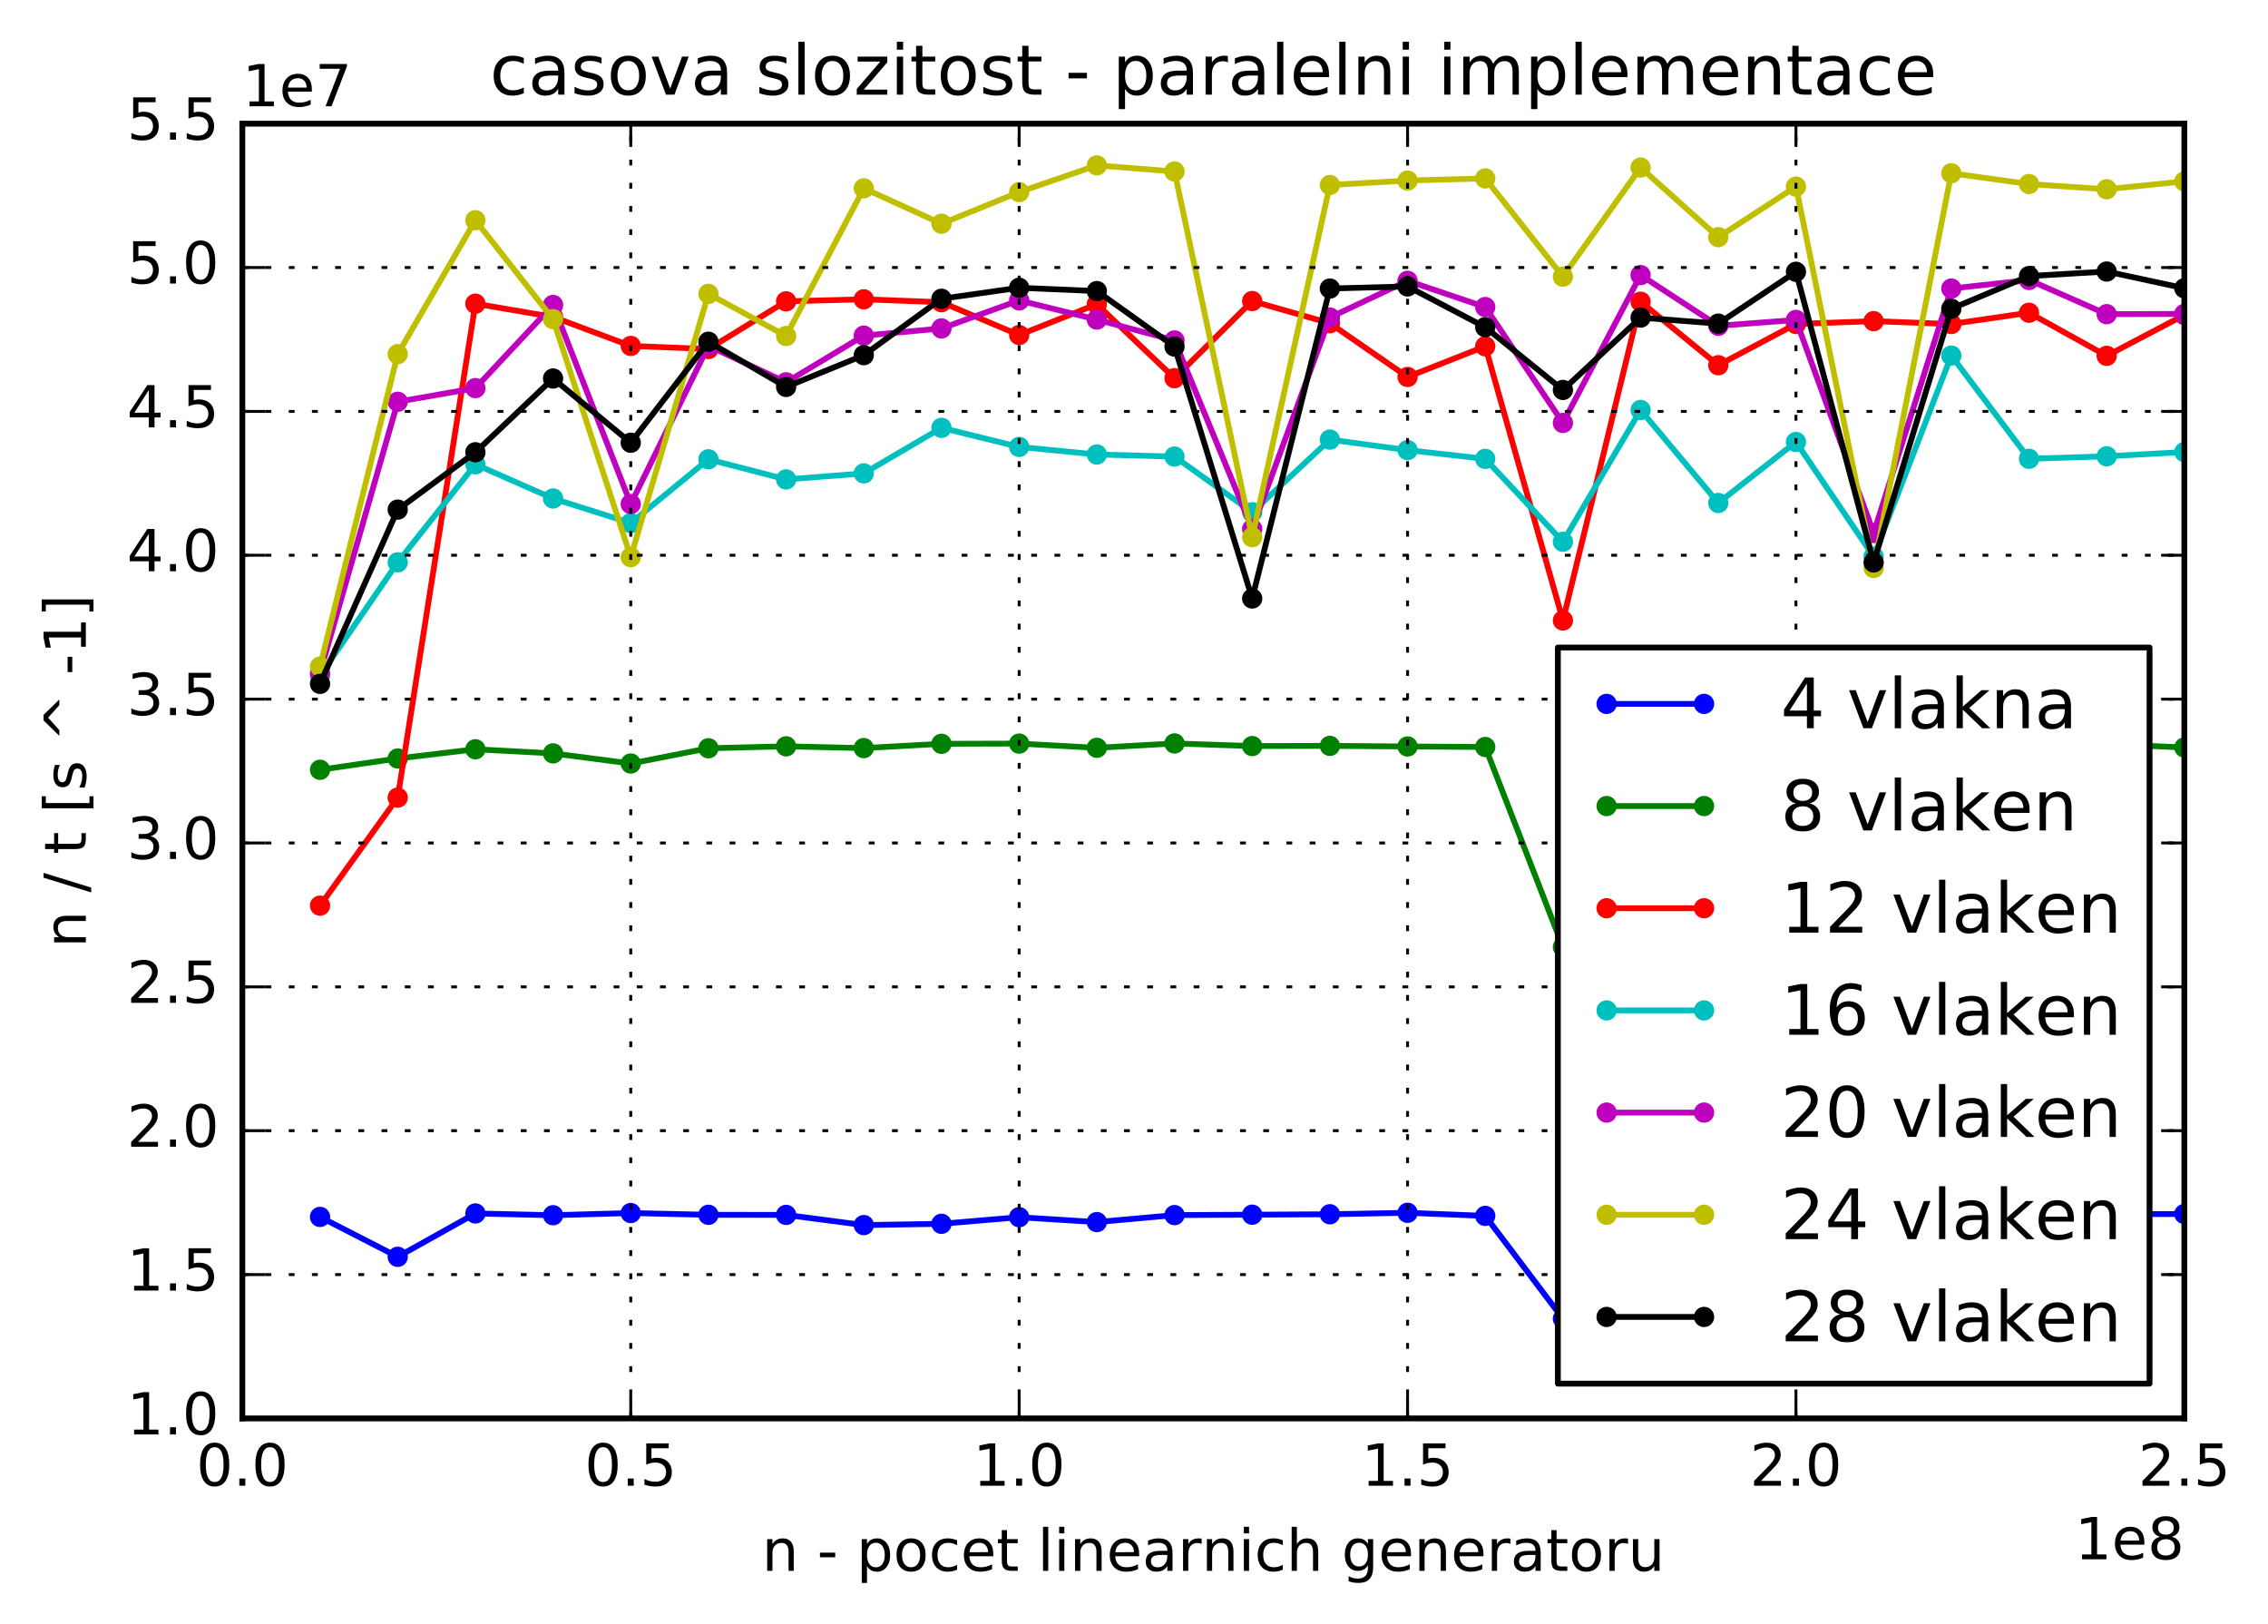 <?xml version="1.0" encoding="utf-8" standalone="no"?>
<!DOCTYPE svg PUBLIC "-//W3C//DTD SVG 1.1//EN"
  "http://www.w3.org/Graphics/SVG/1.1/DTD/svg11.dtd">
<!-- Created with matplotlib (http://matplotlib.org/) -->
<svg height="280pt" version="1.1" viewBox="0 0 391 280" width="391pt" xmlns="http://www.w3.org/2000/svg" xmlns:xlink="http://www.w3.org/1999/xlink">
 <defs>
  <style type="text/css">
*{stroke-linecap:butt;stroke-linejoin:round;stroke-miterlimit:100000;}
  </style>
 </defs>
 <g id="figure_1">
  <g id="patch_1">
   <path d="M 0 280.074 
L 391.733 280.074 
L 391.733 0 
L 0 0 
z
" style="fill:#ffffff;"/>
  </g>
  <g id="axes_1">
   <g id="patch_2">
    <path d="M 41.781 244.518 
L 376.581 244.518 
L 376.581 21.318 
L 41.781 21.318 
z
" style="fill:#ffffff;"/>
   </g>
   <g id="line2d_1">
    <path clip-path="url(#pec195559ee)" d="M 55.173 209.78 
L 68.565 216.655 
L 81.957 209.181 
L 95.349 209.49 
L 108.741 209.111 
L 122.133 209.415 
L 135.525 209.433 
L 148.917 211.189 
L 162.309 210.966 
L 175.701 209.83 
L 189.093 210.672 
L 202.485 209.466 
L 215.877 209.398 
L 229.269 209.321 
L 242.661 209.068 
L 256.053 209.602 
L 269.445 227.325 
L 282.837 210.357 
L 296.229 209.536 
L 309.621 209.4 
L 323.013 209.267 
L 336.405 209.398 
L 349.797 209.319 
L 363.189 209.29 
L 376.581 209.277 
" style="fill:none;stroke:#0000ff;stroke-linecap:square;"/>
    <defs>
     <path d="M 0 1.5 
C 0.398 1.5 0.779 1.342 1.061 1.061 
C 1.342 0.779 1.5 0.398 1.5 0 
C 1.5 -0.398 1.342 -0.779 1.061 -1.061 
C 0.779 -1.342 0.398 -1.5 0 -1.5 
C -0.398 -1.5 -0.779 -1.342 -1.061 -1.061 
C -1.342 -0.779 -1.5 -0.398 -1.5 0 
C -1.5 0.398 -1.342 0.779 -1.061 1.061 
C -0.779 1.342 -0.398 1.5 0 1.5 
z
" id="mdb8ef038da" style="stroke:#0000ff;stroke-width:0.5;"/>
    </defs>
    <g clip-path="url(#pec195559ee)">
     <use style="fill:#0000ff;stroke:#0000ff;stroke-width:0.5;" x="55.173" xlink:href="#mdb8ef038da" y="209.78"/>
     <use style="fill:#0000ff;stroke:#0000ff;stroke-width:0.5;" x="68.565" xlink:href="#mdb8ef038da" y="216.655"/>
     <use style="fill:#0000ff;stroke:#0000ff;stroke-width:0.5;" x="81.957" xlink:href="#mdb8ef038da" y="209.181"/>
     <use style="fill:#0000ff;stroke:#0000ff;stroke-width:0.5;" x="95.349" xlink:href="#mdb8ef038da" y="209.49"/>
     <use style="fill:#0000ff;stroke:#0000ff;stroke-width:0.5;" x="108.741" xlink:href="#mdb8ef038da" y="209.111"/>
     <use style="fill:#0000ff;stroke:#0000ff;stroke-width:0.5;" x="122.133" xlink:href="#mdb8ef038da" y="209.415"/>
     <use style="fill:#0000ff;stroke:#0000ff;stroke-width:0.5;" x="135.525" xlink:href="#mdb8ef038da" y="209.433"/>
     <use style="fill:#0000ff;stroke:#0000ff;stroke-width:0.5;" x="148.917" xlink:href="#mdb8ef038da" y="211.189"/>
     <use style="fill:#0000ff;stroke:#0000ff;stroke-width:0.5;" x="162.309" xlink:href="#mdb8ef038da" y="210.966"/>
     <use style="fill:#0000ff;stroke:#0000ff;stroke-width:0.5;" x="175.701" xlink:href="#mdb8ef038da" y="209.83"/>
     <use style="fill:#0000ff;stroke:#0000ff;stroke-width:0.5;" x="189.093" xlink:href="#mdb8ef038da" y="210.672"/>
     <use style="fill:#0000ff;stroke:#0000ff;stroke-width:0.5;" x="202.485" xlink:href="#mdb8ef038da" y="209.466"/>
     <use style="fill:#0000ff;stroke:#0000ff;stroke-width:0.5;" x="215.877" xlink:href="#mdb8ef038da" y="209.398"/>
     <use style="fill:#0000ff;stroke:#0000ff;stroke-width:0.5;" x="229.269" xlink:href="#mdb8ef038da" y="209.321"/>
     <use style="fill:#0000ff;stroke:#0000ff;stroke-width:0.5;" x="242.661" xlink:href="#mdb8ef038da" y="209.068"/>
     <use style="fill:#0000ff;stroke:#0000ff;stroke-width:0.5;" x="256.053" xlink:href="#mdb8ef038da" y="209.602"/>
     <use style="fill:#0000ff;stroke:#0000ff;stroke-width:0.5;" x="269.445" xlink:href="#mdb8ef038da" y="227.325"/>
     <use style="fill:#0000ff;stroke:#0000ff;stroke-width:0.5;" x="282.837" xlink:href="#mdb8ef038da" y="210.357"/>
     <use style="fill:#0000ff;stroke:#0000ff;stroke-width:0.5;" x="296.229" xlink:href="#mdb8ef038da" y="209.536"/>
     <use style="fill:#0000ff;stroke:#0000ff;stroke-width:0.5;" x="309.621" xlink:href="#mdb8ef038da" y="209.4"/>
     <use style="fill:#0000ff;stroke:#0000ff;stroke-width:0.5;" x="323.013" xlink:href="#mdb8ef038da" y="209.267"/>
     <use style="fill:#0000ff;stroke:#0000ff;stroke-width:0.5;" x="336.405" xlink:href="#mdb8ef038da" y="209.398"/>
     <use style="fill:#0000ff;stroke:#0000ff;stroke-width:0.5;" x="349.797" xlink:href="#mdb8ef038da" y="209.319"/>
     <use style="fill:#0000ff;stroke:#0000ff;stroke-width:0.5;" x="363.189" xlink:href="#mdb8ef038da" y="209.29"/>
     <use style="fill:#0000ff;stroke:#0000ff;stroke-width:0.5;" x="376.581" xlink:href="#mdb8ef038da" y="209.277"/>
    </g>
   </g>
   <g id="line2d_2">
    <path clip-path="url(#pec195559ee)" d="M 55.173 132.698 
L 68.565 130.755 
L 81.957 129.161 
L 95.349 129.873 
L 108.741 131.621 
L 122.133 128.99 
L 135.525 128.657 
L 148.917 128.964 
L 162.309 128.219 
L 175.701 128.184 
L 189.093 128.915 
L 202.485 128.157 
L 215.877 128.613 
L 229.269 128.578 
L 242.661 128.683 
L 256.053 128.772 
L 269.445 163.26 
L 282.837 128.796 
L 296.229 128.815 
L 309.621 128.885 
L 323.013 128.806 
L 336.405 128.772 
L 349.797 128.318 
L 363.189 128.257 
L 376.581 128.856 
" style="fill:none;stroke:#008000;stroke-linecap:square;"/>
    <defs>
     <path d="M 0 1.5 
C 0.398 1.5 0.779 1.342 1.061 1.061 
C 1.342 0.779 1.5 0.398 1.5 0 
C 1.5 -0.398 1.342 -0.779 1.061 -1.061 
C 0.779 -1.342 0.398 -1.5 0 -1.5 
C -0.398 -1.5 -0.779 -1.342 -1.061 -1.061 
C -1.342 -0.779 -1.5 -0.398 -1.5 0 
C -1.5 0.398 -1.342 0.779 -1.061 1.061 
C -0.779 1.342 -0.398 1.5 0 1.5 
z
" id="m86c2b532ef" style="stroke:#008000;stroke-width:0.5;"/>
    </defs>
    <g clip-path="url(#pec195559ee)">
     <use style="fill:#008000;stroke:#008000;stroke-width:0.5;" x="55.173" xlink:href="#m86c2b532ef" y="132.698"/>
     <use style="fill:#008000;stroke:#008000;stroke-width:0.5;" x="68.565" xlink:href="#m86c2b532ef" y="130.755"/>
     <use style="fill:#008000;stroke:#008000;stroke-width:0.5;" x="81.957" xlink:href="#m86c2b532ef" y="129.161"/>
     <use style="fill:#008000;stroke:#008000;stroke-width:0.5;" x="95.349" xlink:href="#m86c2b532ef" y="129.873"/>
     <use style="fill:#008000;stroke:#008000;stroke-width:0.5;" x="108.741" xlink:href="#m86c2b532ef" y="131.621"/>
     <use style="fill:#008000;stroke:#008000;stroke-width:0.5;" x="122.133" xlink:href="#m86c2b532ef" y="128.99"/>
     <use style="fill:#008000;stroke:#008000;stroke-width:0.5;" x="135.525" xlink:href="#m86c2b532ef" y="128.657"/>
     <use style="fill:#008000;stroke:#008000;stroke-width:0.5;" x="148.917" xlink:href="#m86c2b532ef" y="128.964"/>
     <use style="fill:#008000;stroke:#008000;stroke-width:0.5;" x="162.309" xlink:href="#m86c2b532ef" y="128.219"/>
     <use style="fill:#008000;stroke:#008000;stroke-width:0.5;" x="175.701" xlink:href="#m86c2b532ef" y="128.184"/>
     <use style="fill:#008000;stroke:#008000;stroke-width:0.5;" x="189.093" xlink:href="#m86c2b532ef" y="128.915"/>
     <use style="fill:#008000;stroke:#008000;stroke-width:0.5;" x="202.485" xlink:href="#m86c2b532ef" y="128.157"/>
     <use style="fill:#008000;stroke:#008000;stroke-width:0.5;" x="215.877" xlink:href="#m86c2b532ef" y="128.613"/>
     <use style="fill:#008000;stroke:#008000;stroke-width:0.5;" x="229.269" xlink:href="#m86c2b532ef" y="128.578"/>
     <use style="fill:#008000;stroke:#008000;stroke-width:0.5;" x="242.661" xlink:href="#m86c2b532ef" y="128.683"/>
     <use style="fill:#008000;stroke:#008000;stroke-width:0.5;" x="256.053" xlink:href="#m86c2b532ef" y="128.772"/>
     <use style="fill:#008000;stroke:#008000;stroke-width:0.5;" x="269.445" xlink:href="#m86c2b532ef" y="163.26"/>
     <use style="fill:#008000;stroke:#008000;stroke-width:0.5;" x="282.837" xlink:href="#m86c2b532ef" y="128.796"/>
     <use style="fill:#008000;stroke:#008000;stroke-width:0.5;" x="296.229" xlink:href="#m86c2b532ef" y="128.815"/>
     <use style="fill:#008000;stroke:#008000;stroke-width:0.5;" x="309.621" xlink:href="#m86c2b532ef" y="128.885"/>
     <use style="fill:#008000;stroke:#008000;stroke-width:0.5;" x="323.013" xlink:href="#m86c2b532ef" y="128.806"/>
     <use style="fill:#008000;stroke:#008000;stroke-width:0.5;" x="336.405" xlink:href="#m86c2b532ef" y="128.772"/>
     <use style="fill:#008000;stroke:#008000;stroke-width:0.5;" x="349.797" xlink:href="#m86c2b532ef" y="128.318"/>
     <use style="fill:#008000;stroke:#008000;stroke-width:0.5;" x="363.189" xlink:href="#m86c2b532ef" y="128.257"/>
     <use style="fill:#008000;stroke:#008000;stroke-width:0.5;" x="376.581" xlink:href="#m86c2b532ef" y="128.856"/>
    </g>
   </g>
   <g id="line2d_3">
    <path clip-path="url(#pec195559ee)" d="M 55.173 156.12 
L 68.565 137.497 
L 81.957 52.351 
L 95.349 54.632 
L 108.741 59.632 
L 122.133 60.167 
L 135.525 51.945 
L 148.917 51.593 
L 162.309 52.096 
L 175.701 57.753 
L 189.093 52.434 
L 202.485 65.197 
L 215.877 51.896 
L 229.269 55.72 
L 242.661 64.98 
L 256.053 59.699 
L 269.445 106.957 
L 282.837 52.013 
L 296.229 62.96 
L 309.621 55.851 
L 323.013 55.362 
L 336.405 55.861 
L 349.797 53.912 
L 363.189 61.34 
L 376.581 54.298 
" style="fill:none;stroke:#ff0000;stroke-linecap:square;"/>
    <defs>
     <path d="M 0 1.5 
C 0.398 1.5 0.779 1.342 1.061 1.061 
C 1.342 0.779 1.5 0.398 1.5 0 
C 1.5 -0.398 1.342 -0.779 1.061 -1.061 
C 0.779 -1.342 0.398 -1.5 0 -1.5 
C -0.398 -1.5 -0.779 -1.342 -1.061 -1.061 
C -1.342 -0.779 -1.5 -0.398 -1.5 0 
C -1.5 0.398 -1.342 0.779 -1.061 1.061 
C -0.779 1.342 -0.398 1.5 0 1.5 
z
" id="m221c5aa412" style="stroke:#ff0000;stroke-width:0.5;"/>
    </defs>
    <g clip-path="url(#pec195559ee)">
     <use style="fill:#ff0000;stroke:#ff0000;stroke-width:0.5;" x="55.173" xlink:href="#m221c5aa412" y="156.12"/>
     <use style="fill:#ff0000;stroke:#ff0000;stroke-width:0.5;" x="68.565" xlink:href="#m221c5aa412" y="137.497"/>
     <use style="fill:#ff0000;stroke:#ff0000;stroke-width:0.5;" x="81.957" xlink:href="#m221c5aa412" y="52.351"/>
     <use style="fill:#ff0000;stroke:#ff0000;stroke-width:0.5;" x="95.349" xlink:href="#m221c5aa412" y="54.632"/>
     <use style="fill:#ff0000;stroke:#ff0000;stroke-width:0.5;" x="108.741" xlink:href="#m221c5aa412" y="59.632"/>
     <use style="fill:#ff0000;stroke:#ff0000;stroke-width:0.5;" x="122.133" xlink:href="#m221c5aa412" y="60.167"/>
     <use style="fill:#ff0000;stroke:#ff0000;stroke-width:0.5;" x="135.525" xlink:href="#m221c5aa412" y="51.945"/>
     <use style="fill:#ff0000;stroke:#ff0000;stroke-width:0.5;" x="148.917" xlink:href="#m221c5aa412" y="51.593"/>
     <use style="fill:#ff0000;stroke:#ff0000;stroke-width:0.5;" x="162.309" xlink:href="#m221c5aa412" y="52.096"/>
     <use style="fill:#ff0000;stroke:#ff0000;stroke-width:0.5;" x="175.701" xlink:href="#m221c5aa412" y="57.753"/>
     <use style="fill:#ff0000;stroke:#ff0000;stroke-width:0.5;" x="189.093" xlink:href="#m221c5aa412" y="52.434"/>
     <use style="fill:#ff0000;stroke:#ff0000;stroke-width:0.5;" x="202.485" xlink:href="#m221c5aa412" y="65.197"/>
     <use style="fill:#ff0000;stroke:#ff0000;stroke-width:0.5;" x="215.877" xlink:href="#m221c5aa412" y="51.896"/>
     <use style="fill:#ff0000;stroke:#ff0000;stroke-width:0.5;" x="229.269" xlink:href="#m221c5aa412" y="55.72"/>
     <use style="fill:#ff0000;stroke:#ff0000;stroke-width:0.5;" x="242.661" xlink:href="#m221c5aa412" y="64.98"/>
     <use style="fill:#ff0000;stroke:#ff0000;stroke-width:0.5;" x="256.053" xlink:href="#m221c5aa412" y="59.699"/>
     <use style="fill:#ff0000;stroke:#ff0000;stroke-width:0.5;" x="269.445" xlink:href="#m221c5aa412" y="106.957"/>
     <use style="fill:#ff0000;stroke:#ff0000;stroke-width:0.5;" x="282.837" xlink:href="#m221c5aa412" y="52.013"/>
     <use style="fill:#ff0000;stroke:#ff0000;stroke-width:0.5;" x="296.229" xlink:href="#m221c5aa412" y="62.96"/>
     <use style="fill:#ff0000;stroke:#ff0000;stroke-width:0.5;" x="309.621" xlink:href="#m221c5aa412" y="55.851"/>
     <use style="fill:#ff0000;stroke:#ff0000;stroke-width:0.5;" x="323.013" xlink:href="#m221c5aa412" y="55.362"/>
     <use style="fill:#ff0000;stroke:#ff0000;stroke-width:0.5;" x="336.405" xlink:href="#m221c5aa412" y="55.861"/>
     <use style="fill:#ff0000;stroke:#ff0000;stroke-width:0.5;" x="349.797" xlink:href="#m221c5aa412" y="53.912"/>
     <use style="fill:#ff0000;stroke:#ff0000;stroke-width:0.5;" x="363.189" xlink:href="#m221c5aa412" y="61.34"/>
     <use style="fill:#ff0000;stroke:#ff0000;stroke-width:0.5;" x="376.581" xlink:href="#m221c5aa412" y="54.298"/>
    </g>
   </g>
   <g id="line2d_4">
    <path clip-path="url(#pec195559ee)" d="M 55.173 116.473 
L 68.565 96.936 
L 81.957 80.046 
L 95.349 85.933 
L 108.741 90.17 
L 122.133 79.177 
L 135.525 82.643 
L 148.917 81.604 
L 162.309 73.751 
L 175.701 77.042 
L 189.093 78.347 
L 202.485 78.706 
L 215.877 88.303 
L 229.269 75.783 
L 242.661 77.589 
L 256.053 79.1 
L 269.445 93.392 
L 282.837 70.675 
L 296.229 86.707 
L 309.621 76.195 
L 323.013 95.948 
L 336.405 61.296 
L 349.797 79.092 
L 363.189 78.658 
L 376.581 77.924 
" style="fill:none;stroke:#00bfbf;stroke-linecap:square;"/>
    <defs>
     <path d="M 0 1.5 
C 0.398 1.5 0.779 1.342 1.061 1.061 
C 1.342 0.779 1.5 0.398 1.5 0 
C 1.5 -0.398 1.342 -0.779 1.061 -1.061 
C 0.779 -1.342 0.398 -1.5 0 -1.5 
C -0.398 -1.5 -0.779 -1.342 -1.061 -1.061 
C -1.342 -0.779 -1.5 -0.398 -1.5 0 
C -1.5 0.398 -1.342 0.779 -1.061 1.061 
C -0.779 1.342 -0.398 1.5 0 1.5 
z
" id="m4544cc413d" style="stroke:#00bfbf;stroke-width:0.5;"/>
    </defs>
    <g clip-path="url(#pec195559ee)">
     <use style="fill:#00bfbf;stroke:#00bfbf;stroke-width:0.5;" x="55.173" xlink:href="#m4544cc413d" y="116.473"/>
     <use style="fill:#00bfbf;stroke:#00bfbf;stroke-width:0.5;" x="68.565" xlink:href="#m4544cc413d" y="96.936"/>
     <use style="fill:#00bfbf;stroke:#00bfbf;stroke-width:0.5;" x="81.957" xlink:href="#m4544cc413d" y="80.046"/>
     <use style="fill:#00bfbf;stroke:#00bfbf;stroke-width:0.5;" x="95.349" xlink:href="#m4544cc413d" y="85.933"/>
     <use style="fill:#00bfbf;stroke:#00bfbf;stroke-width:0.5;" x="108.741" xlink:href="#m4544cc413d" y="90.17"/>
     <use style="fill:#00bfbf;stroke:#00bfbf;stroke-width:0.5;" x="122.133" xlink:href="#m4544cc413d" y="79.177"/>
     <use style="fill:#00bfbf;stroke:#00bfbf;stroke-width:0.5;" x="135.525" xlink:href="#m4544cc413d" y="82.643"/>
     <use style="fill:#00bfbf;stroke:#00bfbf;stroke-width:0.5;" x="148.917" xlink:href="#m4544cc413d" y="81.604"/>
     <use style="fill:#00bfbf;stroke:#00bfbf;stroke-width:0.5;" x="162.309" xlink:href="#m4544cc413d" y="73.751"/>
     <use style="fill:#00bfbf;stroke:#00bfbf;stroke-width:0.5;" x="175.701" xlink:href="#m4544cc413d" y="77.042"/>
     <use style="fill:#00bfbf;stroke:#00bfbf;stroke-width:0.5;" x="189.093" xlink:href="#m4544cc413d" y="78.347"/>
     <use style="fill:#00bfbf;stroke:#00bfbf;stroke-width:0.5;" x="202.485" xlink:href="#m4544cc413d" y="78.706"/>
     <use style="fill:#00bfbf;stroke:#00bfbf;stroke-width:0.5;" x="215.877" xlink:href="#m4544cc413d" y="88.303"/>
     <use style="fill:#00bfbf;stroke:#00bfbf;stroke-width:0.5;" x="229.269" xlink:href="#m4544cc413d" y="75.783"/>
     <use style="fill:#00bfbf;stroke:#00bfbf;stroke-width:0.5;" x="242.661" xlink:href="#m4544cc413d" y="77.589"/>
     <use style="fill:#00bfbf;stroke:#00bfbf;stroke-width:0.5;" x="256.053" xlink:href="#m4544cc413d" y="79.1"/>
     <use style="fill:#00bfbf;stroke:#00bfbf;stroke-width:0.5;" x="269.445" xlink:href="#m4544cc413d" y="93.392"/>
     <use style="fill:#00bfbf;stroke:#00bfbf;stroke-width:0.5;" x="282.837" xlink:href="#m4544cc413d" y="70.675"/>
     <use style="fill:#00bfbf;stroke:#00bfbf;stroke-width:0.5;" x="296.229" xlink:href="#m4544cc413d" y="86.707"/>
     <use style="fill:#00bfbf;stroke:#00bfbf;stroke-width:0.5;" x="309.621" xlink:href="#m4544cc413d" y="76.195"/>
     <use style="fill:#00bfbf;stroke:#00bfbf;stroke-width:0.5;" x="323.013" xlink:href="#m4544cc413d" y="95.948"/>
     <use style="fill:#00bfbf;stroke:#00bfbf;stroke-width:0.5;" x="336.405" xlink:href="#m4544cc413d" y="61.296"/>
     <use style="fill:#00bfbf;stroke:#00bfbf;stroke-width:0.5;" x="349.797" xlink:href="#m4544cc413d" y="79.092"/>
     <use style="fill:#00bfbf;stroke:#00bfbf;stroke-width:0.5;" x="363.189" xlink:href="#m4544cc413d" y="78.658"/>
     <use style="fill:#00bfbf;stroke:#00bfbf;stroke-width:0.5;" x="376.581" xlink:href="#m4544cc413d" y="77.924"/>
    </g>
   </g>
   <g id="line2d_5">
    <path clip-path="url(#pec195559ee)" d="M 55.173 116.003 
L 68.565 69.259 
L 81.957 66.906 
L 95.349 52.57 
L 108.741 86.888 
L 122.133 59.623 
L 135.525 65.904 
L 148.917 57.858 
L 162.309 56.616 
L 175.701 51.784 
L 189.093 55.09 
L 202.485 58.688 
L 215.877 91.198 
L 229.269 54.739 
L 242.661 48.407 
L 256.053 52.933 
L 269.445 72.908 
L 282.837 47.421 
L 296.229 56.162 
L 309.621 55.155 
L 323.013 91.88 
L 336.405 49.741 
L 349.797 48.266 
L 363.189 54.158 
L 376.581 54.11 
" style="fill:none;stroke:#bf00bf;stroke-linecap:square;"/>
    <defs>
     <path d="M 0 1.5 
C 0.398 1.5 0.779 1.342 1.061 1.061 
C 1.342 0.779 1.5 0.398 1.5 0 
C 1.5 -0.398 1.342 -0.779 1.061 -1.061 
C 0.779 -1.342 0.398 -1.5 0 -1.5 
C -0.398 -1.5 -0.779 -1.342 -1.061 -1.061 
C -1.342 -0.779 -1.5 -0.398 -1.5 0 
C -1.5 0.398 -1.342 0.779 -1.061 1.061 
C -0.779 1.342 -0.398 1.5 0 1.5 
z
" id="mea7ed2571c" style="stroke:#bf00bf;stroke-width:0.5;"/>
    </defs>
    <g clip-path="url(#pec195559ee)">
     <use style="fill:#bf00bf;stroke:#bf00bf;stroke-width:0.5;" x="55.173" xlink:href="#mea7ed2571c" y="116.003"/>
     <use style="fill:#bf00bf;stroke:#bf00bf;stroke-width:0.5;" x="68.565" xlink:href="#mea7ed2571c" y="69.259"/>
     <use style="fill:#bf00bf;stroke:#bf00bf;stroke-width:0.5;" x="81.957" xlink:href="#mea7ed2571c" y="66.906"/>
     <use style="fill:#bf00bf;stroke:#bf00bf;stroke-width:0.5;" x="95.349" xlink:href="#mea7ed2571c" y="52.57"/>
     <use style="fill:#bf00bf;stroke:#bf00bf;stroke-width:0.5;" x="108.741" xlink:href="#mea7ed2571c" y="86.888"/>
     <use style="fill:#bf00bf;stroke:#bf00bf;stroke-width:0.5;" x="122.133" xlink:href="#mea7ed2571c" y="59.623"/>
     <use style="fill:#bf00bf;stroke:#bf00bf;stroke-width:0.5;" x="135.525" xlink:href="#mea7ed2571c" y="65.904"/>
     <use style="fill:#bf00bf;stroke:#bf00bf;stroke-width:0.5;" x="148.917" xlink:href="#mea7ed2571c" y="57.858"/>
     <use style="fill:#bf00bf;stroke:#bf00bf;stroke-width:0.5;" x="162.309" xlink:href="#mea7ed2571c" y="56.616"/>
     <use style="fill:#bf00bf;stroke:#bf00bf;stroke-width:0.5;" x="175.701" xlink:href="#mea7ed2571c" y="51.784"/>
     <use style="fill:#bf00bf;stroke:#bf00bf;stroke-width:0.5;" x="189.093" xlink:href="#mea7ed2571c" y="55.09"/>
     <use style="fill:#bf00bf;stroke:#bf00bf;stroke-width:0.5;" x="202.485" xlink:href="#mea7ed2571c" y="58.688"/>
     <use style="fill:#bf00bf;stroke:#bf00bf;stroke-width:0.5;" x="215.877" xlink:href="#mea7ed2571c" y="91.198"/>
     <use style="fill:#bf00bf;stroke:#bf00bf;stroke-width:0.5;" x="229.269" xlink:href="#mea7ed2571c" y="54.739"/>
     <use style="fill:#bf00bf;stroke:#bf00bf;stroke-width:0.5;" x="242.661" xlink:href="#mea7ed2571c" y="48.407"/>
     <use style="fill:#bf00bf;stroke:#bf00bf;stroke-width:0.5;" x="256.053" xlink:href="#mea7ed2571c" y="52.933"/>
     <use style="fill:#bf00bf;stroke:#bf00bf;stroke-width:0.5;" x="269.445" xlink:href="#mea7ed2571c" y="72.908"/>
     <use style="fill:#bf00bf;stroke:#bf00bf;stroke-width:0.5;" x="282.837" xlink:href="#mea7ed2571c" y="47.421"/>
     <use style="fill:#bf00bf;stroke:#bf00bf;stroke-width:0.5;" x="296.229" xlink:href="#mea7ed2571c" y="56.162"/>
     <use style="fill:#bf00bf;stroke:#bf00bf;stroke-width:0.5;" x="309.621" xlink:href="#mea7ed2571c" y="55.155"/>
     <use style="fill:#bf00bf;stroke:#bf00bf;stroke-width:0.5;" x="323.013" xlink:href="#mea7ed2571c" y="91.88"/>
     <use style="fill:#bf00bf;stroke:#bf00bf;stroke-width:0.5;" x="336.405" xlink:href="#mea7ed2571c" y="49.741"/>
     <use style="fill:#bf00bf;stroke:#bf00bf;stroke-width:0.5;" x="349.797" xlink:href="#mea7ed2571c" y="48.266"/>
     <use style="fill:#bf00bf;stroke:#bf00bf;stroke-width:0.5;" x="363.189" xlink:href="#mea7ed2571c" y="54.158"/>
     <use style="fill:#bf00bf;stroke:#bf00bf;stroke-width:0.5;" x="376.581" xlink:href="#mea7ed2571c" y="54.11"/>
    </g>
   </g>
   <g id="line2d_6">
    <path clip-path="url(#pec195559ee)" d="M 55.173 114.923 
L 68.565 61.047 
L 81.957 37.97 
L 95.349 55.009 
L 108.741 96.049 
L 122.133 50.657 
L 135.525 57.918 
L 148.917 32.461 
L 162.309 38.564 
L 175.701 33.116 
L 189.093 28.507 
L 202.485 29.563 
L 215.877 92.604 
L 229.269 31.894 
L 242.661 31.127 
L 256.053 30.756 
L 269.445 47.693 
L 282.837 28.881 
L 296.229 40.883 
L 309.621 32.173 
L 323.013 97.915 
L 336.405 29.866 
L 349.797 31.727 
L 363.189 32.625 
L 376.581 31.265 
" style="fill:none;stroke:#bfbf00;stroke-linecap:square;"/>
    <defs>
     <path d="M 0 1.5 
C 0.398 1.5 0.779 1.342 1.061 1.061 
C 1.342 0.779 1.5 0.398 1.5 0 
C 1.5 -0.398 1.342 -0.779 1.061 -1.061 
C 0.779 -1.342 0.398 -1.5 0 -1.5 
C -0.398 -1.5 -0.779 -1.342 -1.061 -1.061 
C -1.342 -0.779 -1.5 -0.398 -1.5 0 
C -1.5 0.398 -1.342 0.779 -1.061 1.061 
C -0.779 1.342 -0.398 1.5 0 1.5 
z
" id="mab4fca889a" style="stroke:#bfbf00;stroke-width:0.5;"/>
    </defs>
    <g clip-path="url(#pec195559ee)">
     <use style="fill:#bfbf00;stroke:#bfbf00;stroke-width:0.5;" x="55.173" xlink:href="#mab4fca889a" y="114.923"/>
     <use style="fill:#bfbf00;stroke:#bfbf00;stroke-width:0.5;" x="68.565" xlink:href="#mab4fca889a" y="61.047"/>
     <use style="fill:#bfbf00;stroke:#bfbf00;stroke-width:0.5;" x="81.957" xlink:href="#mab4fca889a" y="37.97"/>
     <use style="fill:#bfbf00;stroke:#bfbf00;stroke-width:0.5;" x="95.349" xlink:href="#mab4fca889a" y="55.009"/>
     <use style="fill:#bfbf00;stroke:#bfbf00;stroke-width:0.5;" x="108.741" xlink:href="#mab4fca889a" y="96.049"/>
     <use style="fill:#bfbf00;stroke:#bfbf00;stroke-width:0.5;" x="122.133" xlink:href="#mab4fca889a" y="50.657"/>
     <use style="fill:#bfbf00;stroke:#bfbf00;stroke-width:0.5;" x="135.525" xlink:href="#mab4fca889a" y="57.918"/>
     <use style="fill:#bfbf00;stroke:#bfbf00;stroke-width:0.5;" x="148.917" xlink:href="#mab4fca889a" y="32.461"/>
     <use style="fill:#bfbf00;stroke:#bfbf00;stroke-width:0.5;" x="162.309" xlink:href="#mab4fca889a" y="38.564"/>
     <use style="fill:#bfbf00;stroke:#bfbf00;stroke-width:0.5;" x="175.701" xlink:href="#mab4fca889a" y="33.116"/>
     <use style="fill:#bfbf00;stroke:#bfbf00;stroke-width:0.5;" x="189.093" xlink:href="#mab4fca889a" y="28.507"/>
     <use style="fill:#bfbf00;stroke:#bfbf00;stroke-width:0.5;" x="202.485" xlink:href="#mab4fca889a" y="29.563"/>
     <use style="fill:#bfbf00;stroke:#bfbf00;stroke-width:0.5;" x="215.877" xlink:href="#mab4fca889a" y="92.604"/>
     <use style="fill:#bfbf00;stroke:#bfbf00;stroke-width:0.5;" x="229.269" xlink:href="#mab4fca889a" y="31.894"/>
     <use style="fill:#bfbf00;stroke:#bfbf00;stroke-width:0.5;" x="242.661" xlink:href="#mab4fca889a" y="31.127"/>
     <use style="fill:#bfbf00;stroke:#bfbf00;stroke-width:0.5;" x="256.053" xlink:href="#mab4fca889a" y="30.756"/>
     <use style="fill:#bfbf00;stroke:#bfbf00;stroke-width:0.5;" x="269.445" xlink:href="#mab4fca889a" y="47.693"/>
     <use style="fill:#bfbf00;stroke:#bfbf00;stroke-width:0.5;" x="282.837" xlink:href="#mab4fca889a" y="28.881"/>
     <use style="fill:#bfbf00;stroke:#bfbf00;stroke-width:0.5;" x="296.229" xlink:href="#mab4fca889a" y="40.883"/>
     <use style="fill:#bfbf00;stroke:#bfbf00;stroke-width:0.5;" x="309.621" xlink:href="#mab4fca889a" y="32.173"/>
     <use style="fill:#bfbf00;stroke:#bfbf00;stroke-width:0.5;" x="323.013" xlink:href="#mab4fca889a" y="97.915"/>
     <use style="fill:#bfbf00;stroke:#bfbf00;stroke-width:0.5;" x="336.405" xlink:href="#mab4fca889a" y="29.866"/>
     <use style="fill:#bfbf00;stroke:#bfbf00;stroke-width:0.5;" x="349.797" xlink:href="#mab4fca889a" y="31.727"/>
     <use style="fill:#bfbf00;stroke:#bfbf00;stroke-width:0.5;" x="363.189" xlink:href="#mab4fca889a" y="32.625"/>
     <use style="fill:#bfbf00;stroke:#bfbf00;stroke-width:0.5;" x="376.581" xlink:href="#mab4fca889a" y="31.265"/>
    </g>
   </g>
   <g id="line2d_7">
    <path clip-path="url(#pec195559ee)" d="M 55.173 117.888 
L 68.565 87.85 
L 81.957 77.963 
L 95.349 65.249 
L 108.741 76.324 
L 122.133 58.909 
L 135.525 66.699 
L 148.917 61.225 
L 162.309 51.501 
L 175.701 49.607 
L 189.093 50.176 
L 202.485 59.747 
L 215.877 103.169 
L 229.269 49.739 
L 242.661 49.378 
L 256.053 56.401 
L 269.445 67.223 
L 282.837 54.751 
L 296.229 55.788 
L 309.621 46.852 
L 323.013 96.957 
L 336.405 53.228 
L 349.797 47.59 
L 363.189 46.807 
L 376.581 49.691 
" style="fill:none;stroke:#000000;stroke-linecap:square;"/>
    <defs>
     <path d="M 0 1.5 
C 0.398 1.5 0.779 1.342 1.061 1.061 
C 1.342 0.779 1.5 0.398 1.5 0 
C 1.5 -0.398 1.342 -0.779 1.061 -1.061 
C 0.779 -1.342 0.398 -1.5 0 -1.5 
C -0.398 -1.5 -0.779 -1.342 -1.061 -1.061 
C -1.342 -0.779 -1.5 -0.398 -1.5 0 
C -1.5 0.398 -1.342 0.779 -1.061 1.061 
C -0.779 1.342 -0.398 1.5 0 1.5 
z
" id="mb664aeda65" style="stroke:#000000;stroke-width:0.5;"/>
    </defs>
    <g clip-path="url(#pec195559ee)">
     <use style="stroke:#000000;stroke-width:0.5;" x="55.173" xlink:href="#mb664aeda65" y="117.888"/>
     <use style="stroke:#000000;stroke-width:0.5;" x="68.565" xlink:href="#mb664aeda65" y="87.85"/>
     <use style="stroke:#000000;stroke-width:0.5;" x="81.957" xlink:href="#mb664aeda65" y="77.963"/>
     <use style="stroke:#000000;stroke-width:0.5;" x="95.349" xlink:href="#mb664aeda65" y="65.249"/>
     <use style="stroke:#000000;stroke-width:0.5;" x="108.741" xlink:href="#mb664aeda65" y="76.324"/>
     <use style="stroke:#000000;stroke-width:0.5;" x="122.133" xlink:href="#mb664aeda65" y="58.909"/>
     <use style="stroke:#000000;stroke-width:0.5;" x="135.525" xlink:href="#mb664aeda65" y="66.699"/>
     <use style="stroke:#000000;stroke-width:0.5;" x="148.917" xlink:href="#mb664aeda65" y="61.225"/>
     <use style="stroke:#000000;stroke-width:0.5;" x="162.309" xlink:href="#mb664aeda65" y="51.501"/>
     <use style="stroke:#000000;stroke-width:0.5;" x="175.701" xlink:href="#mb664aeda65" y="49.607"/>
     <use style="stroke:#000000;stroke-width:0.5;" x="189.093" xlink:href="#mb664aeda65" y="50.176"/>
     <use style="stroke:#000000;stroke-width:0.5;" x="202.485" xlink:href="#mb664aeda65" y="59.747"/>
     <use style="stroke:#000000;stroke-width:0.5;" x="215.877" xlink:href="#mb664aeda65" y="103.169"/>
     <use style="stroke:#000000;stroke-width:0.5;" x="229.269" xlink:href="#mb664aeda65" y="49.739"/>
     <use style="stroke:#000000;stroke-width:0.5;" x="242.661" xlink:href="#mb664aeda65" y="49.378"/>
     <use style="stroke:#000000;stroke-width:0.5;" x="256.053" xlink:href="#mb664aeda65" y="56.401"/>
     <use style="stroke:#000000;stroke-width:0.5;" x="269.445" xlink:href="#mb664aeda65" y="67.223"/>
     <use style="stroke:#000000;stroke-width:0.5;" x="282.837" xlink:href="#mb664aeda65" y="54.751"/>
     <use style="stroke:#000000;stroke-width:0.5;" x="296.229" xlink:href="#mb664aeda65" y="55.788"/>
     <use style="stroke:#000000;stroke-width:0.5;" x="309.621" xlink:href="#mb664aeda65" y="46.852"/>
     <use style="stroke:#000000;stroke-width:0.5;" x="323.013" xlink:href="#mb664aeda65" y="96.957"/>
     <use style="stroke:#000000;stroke-width:0.5;" x="336.405" xlink:href="#mb664aeda65" y="53.228"/>
     <use style="stroke:#000000;stroke-width:0.5;" x="349.797" xlink:href="#mb664aeda65" y="47.59"/>
     <use style="stroke:#000000;stroke-width:0.5;" x="363.189" xlink:href="#mb664aeda65" y="46.807"/>
     <use style="stroke:#000000;stroke-width:0.5;" x="376.581" xlink:href="#mb664aeda65" y="49.691"/>
    </g>
   </g>
   <g id="patch_3">
    <path d="M 376.581 244.518 
L 376.581 21.318 
" style="fill:none;stroke:#000000;stroke-linecap:square;stroke-linejoin:miter;"/>
   </g>
   <g id="patch_4">
    <path d="M 41.781 21.318 
L 376.581 21.318 
" style="fill:none;stroke:#000000;stroke-linecap:square;stroke-linejoin:miter;"/>
   </g>
   <g id="patch_5">
    <path d="M 41.781 244.518 
L 376.581 244.518 
" style="fill:none;stroke:#000000;stroke-linecap:square;stroke-linejoin:miter;"/>
   </g>
   <g id="patch_6">
    <path d="M 41.781 244.518 
L 41.781 21.318 
" style="fill:none;stroke:#000000;stroke-linecap:square;stroke-linejoin:miter;"/>
   </g>
   <g id="matplotlib.axis_1">
    <g id="xtick_1">
     <g id="line2d_8">
      <path clip-path="url(#pec195559ee)" d="M 41.781 244.518 
L 41.781 21.318 
" style="fill:none;stroke:#000000;stroke-dasharray:1,3;stroke-dashoffset:0.0;stroke-width:0.5;"/>
     </g>
     <g id="line2d_9">
      <defs>
       <path d="M 0 0 
L 0 -4 
" id="ma1b97257b0" style="stroke:#000000;stroke-width:0.5;"/>
      </defs>
      <g>
       <use style="stroke:#000000;stroke-width:0.5;" x="41.781" xlink:href="#ma1b97257b0" y="244.518"/>
      </g>
     </g>
     <g id="line2d_10">
      <defs>
       <path d="M 0 0 
L 0 4 
" id="m1fb6347b07" style="stroke:#000000;stroke-width:0.5;"/>
      </defs>
      <g>
       <use style="stroke:#000000;stroke-width:0.5;" x="41.781" xlink:href="#m1fb6347b07" y="21.318"/>
      </g>
     </g>
     <g id="text_1">
      <!-- 0.0 -->
      <defs>
       <path d="M 10.688 12.406 
L 21 12.406 
L 21 0 
L 10.688 0 
z
" id="BitstreamVeraSans-Roman-2e"/>
       <path d="M 31.781 66.406 
Q 24.172 66.406 20.328 58.906 
Q 16.5 51.422 16.5 36.375 
Q 16.5 21.391 20.328 13.891 
Q 24.172 6.391 31.781 6.391 
Q 39.453 6.391 43.281 13.891 
Q 47.125 21.391 47.125 36.375 
Q 47.125 51.422 43.281 58.906 
Q 39.453 66.406 31.781 66.406 
M 31.781 74.219 
Q 44.047 74.219 50.516 64.516 
Q 56.984 54.828 56.984 36.375 
Q 56.984 17.969 50.516 8.266 
Q 44.047 -1.422 31.781 -1.422 
Q 19.531 -1.422 13.062 8.266 
Q 6.594 17.969 6.594 36.375 
Q 6.594 54.828 13.062 64.516 
Q 19.531 74.219 31.781 74.219 
" id="BitstreamVeraSans-Roman-30"/>
      </defs>
      <g transform="translate(33.83 256.117)scale(0.1 -0.1)">
       <use xlink:href="#BitstreamVeraSans-Roman-30"/>
       <use x="63.623" xlink:href="#BitstreamVeraSans-Roman-2e"/>
       <use x="95.41" xlink:href="#BitstreamVeraSans-Roman-30"/>
      </g>
     </g>
    </g>
    <g id="xtick_2">
     <g id="line2d_11">
      <path clip-path="url(#pec195559ee)" d="M 108.741 244.518 
L 108.741 21.318 
" style="fill:none;stroke:#000000;stroke-dasharray:1,3;stroke-dashoffset:0.0;stroke-width:0.5;"/>
     </g>
     <g id="line2d_12">
      <g>
       <use style="stroke:#000000;stroke-width:0.5;" x="108.741" xlink:href="#ma1b97257b0" y="244.518"/>
      </g>
     </g>
     <g id="line2d_13">
      <g>
       <use style="stroke:#000000;stroke-width:0.5;" x="108.741" xlink:href="#m1fb6347b07" y="21.318"/>
      </g>
     </g>
     <g id="text_2">
      <!-- 0.5 -->
      <defs>
       <path d="M 10.797 72.906 
L 49.516 72.906 
L 49.516 64.594 
L 19.828 64.594 
L 19.828 46.734 
Q 21.969 47.469 24.109 47.828 
Q 26.266 48.188 28.422 48.188 
Q 40.625 48.188 47.75 41.5 
Q 54.891 34.812 54.891 23.391 
Q 54.891 11.625 47.562 5.094 
Q 40.234 -1.422 26.906 -1.422 
Q 22.312 -1.422 17.547 -0.641 
Q 12.797 0.141 7.719 1.703 
L 7.719 11.625 
Q 12.109 9.234 16.797 8.062 
Q 21.484 6.891 26.703 6.891 
Q 35.156 6.891 40.078 11.328 
Q 45.016 15.766 45.016 23.391 
Q 45.016 31 40.078 35.438 
Q 35.156 39.891 26.703 39.891 
Q 22.75 39.891 18.812 39.016 
Q 14.891 38.141 10.797 36.281 
z
" id="BitstreamVeraSans-Roman-35"/>
      </defs>
      <g transform="translate(100.79 256.117)scale(0.1 -0.1)">
       <use xlink:href="#BitstreamVeraSans-Roman-30"/>
       <use x="63.623" xlink:href="#BitstreamVeraSans-Roman-2e"/>
       <use x="95.41" xlink:href="#BitstreamVeraSans-Roman-35"/>
      </g>
     </g>
    </g>
    <g id="xtick_3">
     <g id="line2d_14">
      <path clip-path="url(#pec195559ee)" d="M 175.701 244.518 
L 175.701 21.318 
" style="fill:none;stroke:#000000;stroke-dasharray:1,3;stroke-dashoffset:0.0;stroke-width:0.5;"/>
     </g>
     <g id="line2d_15">
      <g>
       <use style="stroke:#000000;stroke-width:0.5;" x="175.701" xlink:href="#ma1b97257b0" y="244.518"/>
      </g>
     </g>
     <g id="line2d_16">
      <g>
       <use style="stroke:#000000;stroke-width:0.5;" x="175.701" xlink:href="#m1fb6347b07" y="21.318"/>
      </g>
     </g>
     <g id="text_3">
      <!-- 1.0 -->
      <defs>
       <path d="M 12.406 8.297 
L 28.516 8.297 
L 28.516 63.922 
L 10.984 60.406 
L 10.984 69.391 
L 28.422 72.906 
L 38.281 72.906 
L 38.281 8.297 
L 54.391 8.297 
L 54.391 0 
L 12.406 0 
z
" id="BitstreamVeraSans-Roman-31"/>
      </defs>
      <g transform="translate(167.75 256.117)scale(0.1 -0.1)">
       <use xlink:href="#BitstreamVeraSans-Roman-31"/>
       <use x="63.623" xlink:href="#BitstreamVeraSans-Roman-2e"/>
       <use x="95.41" xlink:href="#BitstreamVeraSans-Roman-30"/>
      </g>
     </g>
    </g>
    <g id="xtick_4">
     <g id="line2d_17">
      <path clip-path="url(#pec195559ee)" d="M 242.661 244.518 
L 242.661 21.318 
" style="fill:none;stroke:#000000;stroke-dasharray:1,3;stroke-dashoffset:0.0;stroke-width:0.5;"/>
     </g>
     <g id="line2d_18">
      <g>
       <use style="stroke:#000000;stroke-width:0.5;" x="242.661" xlink:href="#ma1b97257b0" y="244.518"/>
      </g>
     </g>
     <g id="line2d_19">
      <g>
       <use style="stroke:#000000;stroke-width:0.5;" x="242.661" xlink:href="#m1fb6347b07" y="21.318"/>
      </g>
     </g>
     <g id="text_4">
      <!-- 1.5 -->
      <g transform="translate(234.71 256.117)scale(0.1 -0.1)">
       <use xlink:href="#BitstreamVeraSans-Roman-31"/>
       <use x="63.623" xlink:href="#BitstreamVeraSans-Roman-2e"/>
       <use x="95.41" xlink:href="#BitstreamVeraSans-Roman-35"/>
      </g>
     </g>
    </g>
    <g id="xtick_5">
     <g id="line2d_20">
      <path clip-path="url(#pec195559ee)" d="M 309.621 244.518 
L 309.621 21.318 
" style="fill:none;stroke:#000000;stroke-dasharray:1,3;stroke-dashoffset:0.0;stroke-width:0.5;"/>
     </g>
     <g id="line2d_21">
      <g>
       <use style="stroke:#000000;stroke-width:0.5;" x="309.621" xlink:href="#ma1b97257b0" y="244.518"/>
      </g>
     </g>
     <g id="line2d_22">
      <g>
       <use style="stroke:#000000;stroke-width:0.5;" x="309.621" xlink:href="#m1fb6347b07" y="21.318"/>
      </g>
     </g>
     <g id="text_5">
      <!-- 2.0 -->
      <defs>
       <path d="M 19.188 8.297 
L 53.609 8.297 
L 53.609 0 
L 7.328 0 
L 7.328 8.297 
Q 12.938 14.109 22.625 23.891 
Q 32.328 33.688 34.812 36.531 
Q 39.547 41.844 41.422 45.531 
Q 43.312 49.219 43.312 52.781 
Q 43.312 58.594 39.234 62.25 
Q 35.156 65.922 28.609 65.922 
Q 23.969 65.922 18.812 64.312 
Q 13.672 62.703 7.812 59.422 
L 7.812 69.391 
Q 13.766 71.781 18.938 73 
Q 24.125 74.219 28.422 74.219 
Q 39.75 74.219 46.484 68.547 
Q 53.219 62.891 53.219 53.422 
Q 53.219 48.922 51.531 44.891 
Q 49.859 40.875 45.406 35.406 
Q 44.188 33.984 37.641 27.219 
Q 31.109 20.453 19.188 8.297 
" id="BitstreamVeraSans-Roman-32"/>
      </defs>
      <g transform="translate(301.67 256.117)scale(0.1 -0.1)">
       <use xlink:href="#BitstreamVeraSans-Roman-32"/>
       <use x="63.623" xlink:href="#BitstreamVeraSans-Roman-2e"/>
       <use x="95.41" xlink:href="#BitstreamVeraSans-Roman-30"/>
      </g>
     </g>
    </g>
    <g id="xtick_6">
     <g id="line2d_23">
      <path clip-path="url(#pec195559ee)" d="M 376.581 244.518 
L 376.581 21.318 
" style="fill:none;stroke:#000000;stroke-dasharray:1,3;stroke-dashoffset:0.0;stroke-width:0.5;"/>
     </g>
     <g id="line2d_24">
      <g>
       <use style="stroke:#000000;stroke-width:0.5;" x="376.581" xlink:href="#ma1b97257b0" y="244.518"/>
      </g>
     </g>
     <g id="line2d_25">
      <g>
       <use style="stroke:#000000;stroke-width:0.5;" x="376.581" xlink:href="#m1fb6347b07" y="21.318"/>
      </g>
     </g>
     <g id="text_6">
      <!-- 2.5 -->
      <g transform="translate(368.63 256.117)scale(0.1 -0.1)">
       <use xlink:href="#BitstreamVeraSans-Roman-32"/>
       <use x="63.623" xlink:href="#BitstreamVeraSans-Roman-2e"/>
       <use x="95.41" xlink:href="#BitstreamVeraSans-Roman-35"/>
      </g>
     </g>
    </g>
    <g id="text_7">
     <!-- n - pocet linearnich generatoru -->
     <defs>
      <path d="M 54.891 33.016 
L 54.891 0 
L 45.906 0 
L 45.906 32.719 
Q 45.906 40.484 42.875 44.328 
Q 39.844 48.188 33.797 48.188 
Q 26.516 48.188 22.312 43.547 
Q 18.109 38.922 18.109 30.906 
L 18.109 0 
L 9.078 0 
L 9.078 54.688 
L 18.109 54.688 
L 18.109 46.188 
Q 21.344 51.125 25.703 53.562 
Q 30.078 56 35.797 56 
Q 45.219 56 50.047 50.172 
Q 54.891 44.344 54.891 33.016 
" id="BitstreamVeraSans-Roman-6e"/>
      <path d="M 30.609 48.391 
Q 23.391 48.391 19.188 42.75 
Q 14.984 37.109 14.984 27.297 
Q 14.984 17.484 19.156 11.844 
Q 23.344 6.203 30.609 6.203 
Q 37.797 6.203 41.984 11.859 
Q 46.188 17.531 46.188 27.297 
Q 46.188 37.016 41.984 42.703 
Q 37.797 48.391 30.609 48.391 
M 30.609 56 
Q 42.328 56 49.016 48.375 
Q 55.719 40.766 55.719 27.297 
Q 55.719 13.875 49.016 6.219 
Q 42.328 -1.422 30.609 -1.422 
Q 18.844 -1.422 12.172 6.219 
Q 5.516 13.875 5.516 27.297 
Q 5.516 40.766 12.172 48.375 
Q 18.844 56 30.609 56 
" id="BitstreamVeraSans-Roman-6f"/>
      <path d="M 41.109 46.297 
Q 39.594 47.172 37.812 47.578 
Q 36.031 48 33.891 48 
Q 26.266 48 22.188 43.047 
Q 18.109 38.094 18.109 28.812 
L 18.109 0 
L 9.078 0 
L 9.078 54.688 
L 18.109 54.688 
L 18.109 46.188 
Q 20.953 51.172 25.484 53.578 
Q 30.031 56 36.531 56 
Q 37.453 56 38.578 55.875 
Q 39.703 55.766 41.062 55.516 
z
" id="BitstreamVeraSans-Roman-72"/>
      <path d="M 9.422 75.984 
L 18.406 75.984 
L 18.406 0 
L 9.422 0 
z
" id="BitstreamVeraSans-Roman-6c"/>
      <path d="M 18.312 70.219 
L 18.312 54.688 
L 36.812 54.688 
L 36.812 47.703 
L 18.312 47.703 
L 18.312 18.016 
Q 18.312 11.328 20.141 9.422 
Q 21.969 7.516 27.594 7.516 
L 36.812 7.516 
L 36.812 0 
L 27.594 0 
Q 17.188 0 13.234 3.875 
Q 9.281 7.766 9.281 18.016 
L 9.281 47.703 
L 2.688 47.703 
L 2.688 54.688 
L 9.281 54.688 
L 9.281 70.219 
z
" id="BitstreamVeraSans-Roman-74"/>
      <path d="M 8.5 21.578 
L 8.5 54.688 
L 17.484 54.688 
L 17.484 21.922 
Q 17.484 14.156 20.5 10.266 
Q 23.531 6.391 29.594 6.391 
Q 36.859 6.391 41.078 11.031 
Q 45.312 15.672 45.312 23.688 
L 45.312 54.688 
L 54.297 54.688 
L 54.297 0 
L 45.312 0 
L 45.312 8.406 
Q 42.047 3.422 37.719 1 
Q 33.406 -1.422 27.688 -1.422 
Q 18.266 -1.422 13.375 4.438 
Q 8.5 10.297 8.5 21.578 
" id="BitstreamVeraSans-Roman-75"/>
      <path id="BitstreamVeraSans-Roman-20"/>
      <path d="M 54.891 33.016 
L 54.891 0 
L 45.906 0 
L 45.906 32.719 
Q 45.906 40.484 42.875 44.328 
Q 39.844 48.188 33.797 48.188 
Q 26.516 48.188 22.312 43.547 
Q 18.109 38.922 18.109 30.906 
L 18.109 0 
L 9.078 0 
L 9.078 75.984 
L 18.109 75.984 
L 18.109 46.188 
Q 21.344 51.125 25.703 53.562 
Q 30.078 56 35.797 56 
Q 45.219 56 50.047 50.172 
Q 54.891 44.344 54.891 33.016 
" id="BitstreamVeraSans-Roman-68"/>
      <path d="M 48.781 52.594 
L 48.781 44.188 
Q 44.969 46.297 41.141 47.344 
Q 37.312 48.391 33.406 48.391 
Q 24.656 48.391 19.812 42.844 
Q 14.984 37.312 14.984 27.297 
Q 14.984 17.281 19.812 11.734 
Q 24.656 6.203 33.406 6.203 
Q 37.312 6.203 41.141 7.25 
Q 44.969 8.297 48.781 10.406 
L 48.781 2.094 
Q 45.016 0.344 40.984 -0.531 
Q 36.969 -1.422 32.422 -1.422 
Q 20.062 -1.422 12.781 6.344 
Q 5.516 14.109 5.516 27.297 
Q 5.516 40.672 12.859 48.328 
Q 20.219 56 33.016 56 
Q 37.156 56 41.109 55.141 
Q 45.062 54.297 48.781 52.594 
" id="BitstreamVeraSans-Roman-63"/>
      <path d="M 45.406 27.984 
Q 45.406 37.75 41.375 43.109 
Q 37.359 48.484 30.078 48.484 
Q 22.859 48.484 18.828 43.109 
Q 14.797 37.75 14.797 27.984 
Q 14.797 18.266 18.828 12.891 
Q 22.859 7.516 30.078 7.516 
Q 37.359 7.516 41.375 12.891 
Q 45.406 18.266 45.406 27.984 
M 54.391 6.781 
Q 54.391 -7.172 48.188 -13.984 
Q 42 -20.797 29.203 -20.797 
Q 24.469 -20.797 20.266 -20.094 
Q 16.062 -19.391 12.109 -17.922 
L 12.109 -9.188 
Q 16.062 -11.328 19.922 -12.344 
Q 23.781 -13.375 27.781 -13.375 
Q 36.625 -13.375 41.016 -8.766 
Q 45.406 -4.156 45.406 5.172 
L 45.406 9.625 
Q 42.625 4.781 38.281 2.391 
Q 33.938 0 27.875 0 
Q 17.828 0 11.672 7.656 
Q 5.516 15.328 5.516 27.984 
Q 5.516 40.672 11.672 48.328 
Q 17.828 56 27.875 56 
Q 33.938 56 38.281 53.609 
Q 42.625 51.219 45.406 46.391 
L 45.406 54.688 
L 54.391 54.688 
z
" id="BitstreamVeraSans-Roman-67"/>
      <path d="M 18.109 8.203 
L 18.109 -20.797 
L 9.078 -20.797 
L 9.078 54.688 
L 18.109 54.688 
L 18.109 46.391 
Q 20.953 51.266 25.266 53.625 
Q 29.594 56 35.594 56 
Q 45.562 56 51.781 48.094 
Q 58.016 40.188 58.016 27.297 
Q 58.016 14.406 51.781 6.484 
Q 45.562 -1.422 35.594 -1.422 
Q 29.594 -1.422 25.266 0.953 
Q 20.953 3.328 18.109 8.203 
M 48.688 27.297 
Q 48.688 37.203 44.609 42.844 
Q 40.531 48.484 33.406 48.484 
Q 26.266 48.484 22.188 42.844 
Q 18.109 37.203 18.109 27.297 
Q 18.109 17.391 22.188 11.75 
Q 26.266 6.109 33.406 6.109 
Q 40.531 6.109 44.609 11.75 
Q 48.688 17.391 48.688 27.297 
" id="BitstreamVeraSans-Roman-70"/>
      <path d="M 34.281 27.484 
Q 23.391 27.484 19.188 25 
Q 14.984 22.516 14.984 16.5 
Q 14.984 11.719 18.141 8.906 
Q 21.297 6.109 26.703 6.109 
Q 34.188 6.109 38.703 11.406 
Q 43.219 16.703 43.219 25.484 
L 43.219 27.484 
z
M 52.203 31.203 
L 52.203 0 
L 43.219 0 
L 43.219 8.297 
Q 40.141 3.328 35.547 0.953 
Q 30.953 -1.422 24.312 -1.422 
Q 15.922 -1.422 10.953 3.297 
Q 6 8.016 6 15.922 
Q 6 25.141 12.172 29.828 
Q 18.359 34.516 30.609 34.516 
L 43.219 34.516 
L 43.219 35.406 
Q 43.219 41.609 39.141 45 
Q 35.062 48.391 27.688 48.391 
Q 23 48.391 18.547 47.266 
Q 14.109 46.141 10.016 43.891 
L 10.016 52.203 
Q 14.938 54.109 19.578 55.047 
Q 24.219 56 28.609 56 
Q 40.484 56 46.344 49.844 
Q 52.203 43.703 52.203 31.203 
" id="BitstreamVeraSans-Roman-61"/>
      <path d="M 4.891 31.391 
L 31.203 31.391 
L 31.203 23.391 
L 4.891 23.391 
z
" id="BitstreamVeraSans-Roman-2d"/>
      <path d="M 56.203 29.594 
L 56.203 25.203 
L 14.891 25.203 
Q 15.484 15.922 20.484 11.062 
Q 25.484 6.203 34.422 6.203 
Q 39.594 6.203 44.453 7.469 
Q 49.312 8.734 54.109 11.281 
L 54.109 2.781 
Q 49.266 0.734 44.188 -0.344 
Q 39.109 -1.422 33.891 -1.422 
Q 20.797 -1.422 13.156 6.188 
Q 5.516 13.812 5.516 26.812 
Q 5.516 40.234 12.766 48.109 
Q 20.016 56 32.328 56 
Q 43.359 56 49.781 48.891 
Q 56.203 41.797 56.203 29.594 
M 47.219 32.234 
Q 47.125 39.594 43.094 43.984 
Q 39.062 48.391 32.422 48.391 
Q 24.906 48.391 20.391 44.141 
Q 15.875 39.891 15.188 32.172 
z
" id="BitstreamVeraSans-Roman-65"/>
      <path d="M 9.422 54.688 
L 18.406 54.688 
L 18.406 0 
L 9.422 0 
z
M 9.422 75.984 
L 18.406 75.984 
L 18.406 64.594 
L 9.422 64.594 
z
" id="BitstreamVeraSans-Roman-69"/>
     </defs>
     <g transform="translate(131.355 270.795)scale(0.1 -0.1)">
      <use xlink:href="#BitstreamVeraSans-Roman-6e"/>
      <use x="63.379" xlink:href="#BitstreamVeraSans-Roman-20"/>
      <use x="95.166" xlink:href="#BitstreamVeraSans-Roman-2d"/>
      <use x="131.25" xlink:href="#BitstreamVeraSans-Roman-20"/>
      <use x="163.037" xlink:href="#BitstreamVeraSans-Roman-70"/>
      <use x="226.514" xlink:href="#BitstreamVeraSans-Roman-6f"/>
      <use x="287.695" xlink:href="#BitstreamVeraSans-Roman-63"/>
      <use x="342.676" xlink:href="#BitstreamVeraSans-Roman-65"/>
      <use x="404.199" xlink:href="#BitstreamVeraSans-Roman-74"/>
      <use x="443.408" xlink:href="#BitstreamVeraSans-Roman-20"/>
      <use x="475.195" xlink:href="#BitstreamVeraSans-Roman-6c"/>
      <use x="502.979" xlink:href="#BitstreamVeraSans-Roman-69"/>
      <use x="530.762" xlink:href="#BitstreamVeraSans-Roman-6e"/>
      <use x="594.141" xlink:href="#BitstreamVeraSans-Roman-65"/>
      <use x="655.664" xlink:href="#BitstreamVeraSans-Roman-61"/>
      <use x="716.943" xlink:href="#BitstreamVeraSans-Roman-72"/>
      <use x="758.041" xlink:href="#BitstreamVeraSans-Roman-6e"/>
      <use x="821.42" xlink:href="#BitstreamVeraSans-Roman-69"/>
      <use x="849.203" xlink:href="#BitstreamVeraSans-Roman-63"/>
      <use x="904.184" xlink:href="#BitstreamVeraSans-Roman-68"/>
      <use x="967.562" xlink:href="#BitstreamVeraSans-Roman-20"/>
      <use x="999.35" xlink:href="#BitstreamVeraSans-Roman-67"/>
      <use x="1062.826" xlink:href="#BitstreamVeraSans-Roman-65"/>
      <use x="1124.35" xlink:href="#BitstreamVeraSans-Roman-6e"/>
      <use x="1187.729" xlink:href="#BitstreamVeraSans-Roman-65"/>
      <use x="1249.252" xlink:href="#BitstreamVeraSans-Roman-72"/>
      <use x="1290.365" xlink:href="#BitstreamVeraSans-Roman-61"/>
      <use x="1351.645" xlink:href="#BitstreamVeraSans-Roman-74"/>
      <use x="1390.854" xlink:href="#BitstreamVeraSans-Roman-6f"/>
      <use x="1452.035" xlink:href="#BitstreamVeraSans-Roman-72"/>
      <use x="1493.148" xlink:href="#BitstreamVeraSans-Roman-75"/>
     </g>
    </g>
    <g id="text_8">
     <!-- 1e8 -->
     <defs>
      <path d="M 31.781 34.625 
Q 24.75 34.625 20.719 30.859 
Q 16.703 27.094 16.703 20.516 
Q 16.703 13.922 20.719 10.156 
Q 24.75 6.391 31.781 6.391 
Q 38.812 6.391 42.859 10.172 
Q 46.922 13.969 46.922 20.516 
Q 46.922 27.094 42.891 30.859 
Q 38.875 34.625 31.781 34.625 
M 21.922 38.812 
Q 15.578 40.375 12.031 44.719 
Q 8.5 49.078 8.5 55.328 
Q 8.5 64.062 14.719 69.141 
Q 20.953 74.219 31.781 74.219 
Q 42.672 74.219 48.875 69.141 
Q 55.078 64.062 55.078 55.328 
Q 55.078 49.078 51.531 44.719 
Q 48 40.375 41.703 38.812 
Q 48.828 37.156 52.797 32.312 
Q 56.781 27.484 56.781 20.516 
Q 56.781 9.906 50.312 4.234 
Q 43.844 -1.422 31.781 -1.422 
Q 19.734 -1.422 13.25 4.234 
Q 6.781 9.906 6.781 20.516 
Q 6.781 27.484 10.781 32.312 
Q 14.797 37.156 21.922 38.812 
M 18.312 54.391 
Q 18.312 48.734 21.844 45.562 
Q 25.391 42.391 31.781 42.391 
Q 38.141 42.391 41.719 45.562 
Q 45.312 48.734 45.312 54.391 
Q 45.312 60.062 41.719 63.234 
Q 38.141 66.406 31.781 66.406 
Q 25.391 66.406 21.844 63.234 
Q 18.312 60.062 18.312 54.391 
" id="BitstreamVeraSans-Roman-38"/>
     </defs>
     <g transform="translate(357.703 268.795)scale(0.1 -0.1)">
      <use xlink:href="#BitstreamVeraSans-Roman-31"/>
      <use x="63.623" xlink:href="#BitstreamVeraSans-Roman-65"/>
      <use x="125.146" xlink:href="#BitstreamVeraSans-Roman-38"/>
     </g>
    </g>
   </g>
   <g id="matplotlib.axis_2">
    <g id="ytick_1">
     <g id="line2d_26">
      <path clip-path="url(#pec195559ee)" d="M 41.781 244.518 
L 376.581 244.518 
" style="fill:none;stroke:#000000;stroke-dasharray:1,3;stroke-dashoffset:0.0;stroke-width:0.5;"/>
     </g>
     <g id="line2d_27">
      <defs>
       <path d="M 0 0 
L 4 0 
" id="m8eee8dd474" style="stroke:#000000;stroke-width:0.5;"/>
      </defs>
      <g>
       <use style="stroke:#000000;stroke-width:0.5;" x="41.781" xlink:href="#m8eee8dd474" y="244.518"/>
      </g>
     </g>
     <g id="line2d_28">
      <defs>
       <path d="M 0 0 
L -4 0 
" id="med10a49b9c" style="stroke:#000000;stroke-width:0.5;"/>
      </defs>
      <g>
       <use style="stroke:#000000;stroke-width:0.5;" x="376.581" xlink:href="#med10a49b9c" y="244.518"/>
      </g>
     </g>
     <g id="text_9">
      <!-- 1.0 -->
      <g transform="translate(21.878 247.278)scale(0.1 -0.1)">
       <use xlink:href="#BitstreamVeraSans-Roman-31"/>
       <use x="63.623" xlink:href="#BitstreamVeraSans-Roman-2e"/>
       <use x="95.41" xlink:href="#BitstreamVeraSans-Roman-30"/>
      </g>
     </g>
    </g>
    <g id="ytick_2">
     <g id="line2d_29">
      <path clip-path="url(#pec195559ee)" d="M 41.781 219.718 
L 376.581 219.718 
" style="fill:none;stroke:#000000;stroke-dasharray:1,3;stroke-dashoffset:0.0;stroke-width:0.5;"/>
     </g>
     <g id="line2d_30">
      <g>
       <use style="stroke:#000000;stroke-width:0.5;" x="41.781" xlink:href="#m8eee8dd474" y="219.718"/>
      </g>
     </g>
     <g id="line2d_31">
      <g>
       <use style="stroke:#000000;stroke-width:0.5;" x="376.581" xlink:href="#med10a49b9c" y="219.718"/>
      </g>
     </g>
     <g id="text_10">
      <!-- 1.5 -->
      <g transform="translate(21.878 222.477)scale(0.1 -0.1)">
       <use xlink:href="#BitstreamVeraSans-Roman-31"/>
       <use x="63.623" xlink:href="#BitstreamVeraSans-Roman-2e"/>
       <use x="95.41" xlink:href="#BitstreamVeraSans-Roman-35"/>
      </g>
     </g>
    </g>
    <g id="ytick_3">
     <g id="line2d_32">
      <path clip-path="url(#pec195559ee)" d="M 41.781 194.918 
L 376.581 194.918 
" style="fill:none;stroke:#000000;stroke-dasharray:1,3;stroke-dashoffset:0.0;stroke-width:0.5;"/>
     </g>
     <g id="line2d_33">
      <g>
       <use style="stroke:#000000;stroke-width:0.5;" x="41.781" xlink:href="#m8eee8dd474" y="194.918"/>
      </g>
     </g>
     <g id="line2d_34">
      <g>
       <use style="stroke:#000000;stroke-width:0.5;" x="376.581" xlink:href="#med10a49b9c" y="194.918"/>
      </g>
     </g>
     <g id="text_11">
      <!-- 2.0 -->
      <g transform="translate(21.878 197.678)scale(0.1 -0.1)">
       <use xlink:href="#BitstreamVeraSans-Roman-32"/>
       <use x="63.623" xlink:href="#BitstreamVeraSans-Roman-2e"/>
       <use x="95.41" xlink:href="#BitstreamVeraSans-Roman-30"/>
      </g>
     </g>
    </g>
    <g id="ytick_4">
     <g id="line2d_35">
      <path clip-path="url(#pec195559ee)" d="M 41.781 170.118 
L 376.581 170.118 
" style="fill:none;stroke:#000000;stroke-dasharray:1,3;stroke-dashoffset:0.0;stroke-width:0.5;"/>
     </g>
     <g id="line2d_36">
      <g>
       <use style="stroke:#000000;stroke-width:0.5;" x="41.781" xlink:href="#m8eee8dd474" y="170.118"/>
      </g>
     </g>
     <g id="line2d_37">
      <g>
       <use style="stroke:#000000;stroke-width:0.5;" x="376.581" xlink:href="#med10a49b9c" y="170.118"/>
      </g>
     </g>
     <g id="text_12">
      <!-- 2.5 -->
      <g transform="translate(21.878 172.877)scale(0.1 -0.1)">
       <use xlink:href="#BitstreamVeraSans-Roman-32"/>
       <use x="63.623" xlink:href="#BitstreamVeraSans-Roman-2e"/>
       <use x="95.41" xlink:href="#BitstreamVeraSans-Roman-35"/>
      </g>
     </g>
    </g>
    <g id="ytick_5">
     <g id="line2d_38">
      <path clip-path="url(#pec195559ee)" d="M 41.781 145.318 
L 376.581 145.318 
" style="fill:none;stroke:#000000;stroke-dasharray:1,3;stroke-dashoffset:0.0;stroke-width:0.5;"/>
     </g>
     <g id="line2d_39">
      <g>
       <use style="stroke:#000000;stroke-width:0.5;" x="41.781" xlink:href="#m8eee8dd474" y="145.318"/>
      </g>
     </g>
     <g id="line2d_40">
      <g>
       <use style="stroke:#000000;stroke-width:0.5;" x="376.581" xlink:href="#med10a49b9c" y="145.318"/>
      </g>
     </g>
     <g id="text_13">
      <!-- 3.0 -->
      <defs>
       <path d="M 40.578 39.312 
Q 47.656 37.797 51.625 33 
Q 55.609 28.219 55.609 21.188 
Q 55.609 10.406 48.188 4.484 
Q 40.766 -1.422 27.094 -1.422 
Q 22.516 -1.422 17.656 -0.516 
Q 12.797 0.391 7.625 2.203 
L 7.625 11.719 
Q 11.719 9.328 16.594 8.109 
Q 21.484 6.891 26.812 6.891 
Q 36.078 6.891 40.938 10.547 
Q 45.797 14.203 45.797 21.188 
Q 45.797 27.641 41.281 31.266 
Q 36.766 34.906 28.719 34.906 
L 20.219 34.906 
L 20.219 43.016 
L 29.109 43.016 
Q 36.375 43.016 40.234 45.922 
Q 44.094 48.828 44.094 54.297 
Q 44.094 59.906 40.109 62.906 
Q 36.141 65.922 28.719 65.922 
Q 24.656 65.922 20.016 65.031 
Q 15.375 64.156 9.812 62.312 
L 9.812 71.094 
Q 15.438 72.656 20.344 73.438 
Q 25.25 74.219 29.594 74.219 
Q 40.828 74.219 47.359 69.109 
Q 53.906 64.016 53.906 55.328 
Q 53.906 49.266 50.438 45.094 
Q 46.969 40.922 40.578 39.312 
" id="BitstreamVeraSans-Roman-33"/>
      </defs>
      <g transform="translate(21.878 148.077)scale(0.1 -0.1)">
       <use xlink:href="#BitstreamVeraSans-Roman-33"/>
       <use x="63.623" xlink:href="#BitstreamVeraSans-Roman-2e"/>
       <use x="95.41" xlink:href="#BitstreamVeraSans-Roman-30"/>
      </g>
     </g>
    </g>
    <g id="ytick_6">
     <g id="line2d_41">
      <path clip-path="url(#pec195559ee)" d="M 41.781 120.518 
L 376.581 120.518 
" style="fill:none;stroke:#000000;stroke-dasharray:1,3;stroke-dashoffset:0.0;stroke-width:0.5;"/>
     </g>
     <g id="line2d_42">
      <g>
       <use style="stroke:#000000;stroke-width:0.5;" x="41.781" xlink:href="#m8eee8dd474" y="120.518"/>
      </g>
     </g>
     <g id="line2d_43">
      <g>
       <use style="stroke:#000000;stroke-width:0.5;" x="376.581" xlink:href="#med10a49b9c" y="120.518"/>
      </g>
     </g>
     <g id="text_14">
      <!-- 3.5 -->
      <g transform="translate(21.878 123.278)scale(0.1 -0.1)">
       <use xlink:href="#BitstreamVeraSans-Roman-33"/>
       <use x="63.623" xlink:href="#BitstreamVeraSans-Roman-2e"/>
       <use x="95.41" xlink:href="#BitstreamVeraSans-Roman-35"/>
      </g>
     </g>
    </g>
    <g id="ytick_7">
     <g id="line2d_44">
      <path clip-path="url(#pec195559ee)" d="M 41.781 95.718 
L 376.581 95.718 
" style="fill:none;stroke:#000000;stroke-dasharray:1,3;stroke-dashoffset:0.0;stroke-width:0.5;"/>
     </g>
     <g id="line2d_45">
      <g>
       <use style="stroke:#000000;stroke-width:0.5;" x="41.781" xlink:href="#m8eee8dd474" y="95.718"/>
      </g>
     </g>
     <g id="line2d_46">
      <g>
       <use style="stroke:#000000;stroke-width:0.5;" x="376.581" xlink:href="#med10a49b9c" y="95.718"/>
      </g>
     </g>
     <g id="text_15">
      <!-- 4.0 -->
      <defs>
       <path d="M 37.797 64.312 
L 12.891 25.391 
L 37.797 25.391 
z
M 35.203 72.906 
L 47.609 72.906 
L 47.609 25.391 
L 58.016 25.391 
L 58.016 17.188 
L 47.609 17.188 
L 47.609 0 
L 37.797 0 
L 37.797 17.188 
L 4.891 17.188 
L 4.891 26.703 
z
" id="BitstreamVeraSans-Roman-34"/>
      </defs>
      <g transform="translate(21.878 98.478)scale(0.1 -0.1)">
       <use xlink:href="#BitstreamVeraSans-Roman-34"/>
       <use x="63.623" xlink:href="#BitstreamVeraSans-Roman-2e"/>
       <use x="95.41" xlink:href="#BitstreamVeraSans-Roman-30"/>
      </g>
     </g>
    </g>
    <g id="ytick_8">
     <g id="line2d_47">
      <path clip-path="url(#pec195559ee)" d="M 41.781 70.918 
L 376.581 70.918 
" style="fill:none;stroke:#000000;stroke-dasharray:1,3;stroke-dashoffset:0.0;stroke-width:0.5;"/>
     </g>
     <g id="line2d_48">
      <g>
       <use style="stroke:#000000;stroke-width:0.5;" x="41.781" xlink:href="#m8eee8dd474" y="70.918"/>
      </g>
     </g>
     <g id="line2d_49">
      <g>
       <use style="stroke:#000000;stroke-width:0.5;" x="376.581" xlink:href="#med10a49b9c" y="70.918"/>
      </g>
     </g>
     <g id="text_16">
      <!-- 4.5 -->
      <g transform="translate(21.878 73.677)scale(0.1 -0.1)">
       <use xlink:href="#BitstreamVeraSans-Roman-34"/>
       <use x="63.623" xlink:href="#BitstreamVeraSans-Roman-2e"/>
       <use x="95.41" xlink:href="#BitstreamVeraSans-Roman-35"/>
      </g>
     </g>
    </g>
    <g id="ytick_9">
     <g id="line2d_50">
      <path clip-path="url(#pec195559ee)" d="M 41.781 46.118 
L 376.581 46.118 
" style="fill:none;stroke:#000000;stroke-dasharray:1,3;stroke-dashoffset:0.0;stroke-width:0.5;"/>
     </g>
     <g id="line2d_51">
      <g>
       <use style="stroke:#000000;stroke-width:0.5;" x="41.781" xlink:href="#m8eee8dd474" y="46.118"/>
      </g>
     </g>
     <g id="line2d_52">
      <g>
       <use style="stroke:#000000;stroke-width:0.5;" x="376.581" xlink:href="#med10a49b9c" y="46.118"/>
      </g>
     </g>
     <g id="text_17">
      <!-- 5.0 -->
      <g transform="translate(21.878 48.877)scale(0.1 -0.1)">
       <use xlink:href="#BitstreamVeraSans-Roman-35"/>
       <use x="63.623" xlink:href="#BitstreamVeraSans-Roman-2e"/>
       <use x="95.41" xlink:href="#BitstreamVeraSans-Roman-30"/>
      </g>
     </g>
    </g>
    <g id="ytick_10">
     <g id="line2d_53">
      <path clip-path="url(#pec195559ee)" d="M 41.781 21.318 
L 376.581 21.318 
" style="fill:none;stroke:#000000;stroke-dasharray:1,3;stroke-dashoffset:0.0;stroke-width:0.5;"/>
     </g>
     <g id="line2d_54">
      <g>
       <use style="stroke:#000000;stroke-width:0.5;" x="41.781" xlink:href="#m8eee8dd474" y="21.318"/>
      </g>
     </g>
     <g id="line2d_55">
      <g>
       <use style="stroke:#000000;stroke-width:0.5;" x="376.581" xlink:href="#med10a49b9c" y="21.318"/>
      </g>
     </g>
     <g id="text_18">
      <!-- 5.5 -->
      <g transform="translate(21.878 24.078)scale(0.1 -0.1)">
       <use xlink:href="#BitstreamVeraSans-Roman-35"/>
       <use x="63.623" xlink:href="#BitstreamVeraSans-Roman-2e"/>
       <use x="95.41" xlink:href="#BitstreamVeraSans-Roman-35"/>
      </g>
     </g>
    </g>
    <g id="text_19">
     <!-- n / t [s ^ -1] -->
     <defs>
      <path d="M 30.422 75.984 
L 30.422 -13.188 
L 9.719 -13.188 
L 9.719 -6.203 
L 21.391 -6.203 
L 21.391 69 
L 9.719 69 
L 9.719 75.984 
z
" id="BitstreamVeraSans-Roman-5d"/>
      <path d="M 44.281 53.078 
L 44.281 44.578 
Q 40.484 46.531 36.375 47.5 
Q 32.281 48.484 27.875 48.484 
Q 21.188 48.484 17.844 46.438 
Q 14.5 44.391 14.5 40.281 
Q 14.5 37.156 16.891 35.375 
Q 19.281 33.594 26.516 31.984 
L 29.594 31.297 
Q 39.156 29.25 43.188 25.516 
Q 47.219 21.781 47.219 15.094 
Q 47.219 7.469 41.188 3.016 
Q 35.156 -1.422 24.609 -1.422 
Q 20.219 -1.422 15.453 -0.562 
Q 10.688 0.297 5.422 2 
L 5.422 11.281 
Q 10.406 8.688 15.234 7.391 
Q 20.062 6.109 24.812 6.109 
Q 31.156 6.109 34.562 8.281 
Q 37.984 10.453 37.984 14.406 
Q 37.984 18.062 35.516 20.016 
Q 33.062 21.969 24.703 23.781 
L 21.578 24.516 
Q 13.234 26.266 9.516 29.906 
Q 5.812 33.547 5.812 39.891 
Q 5.812 47.609 11.281 51.797 
Q 16.75 56 26.812 56 
Q 31.781 56 36.172 55.266 
Q 40.578 54.547 44.281 53.078 
" id="BitstreamVeraSans-Roman-73"/>
      <path d="M 46.688 72.906 
L 73.188 45.703 
L 63.375 45.703 
L 41.891 64.984 
L 20.406 45.703 
L 10.594 45.703 
L 37.109 72.906 
z
" id="BitstreamVeraSans-Roman-5e"/>
      <path d="M 8.594 75.984 
L 29.297 75.984 
L 29.297 69 
L 17.578 69 
L 17.578 -6.203 
L 29.297 -6.203 
L 29.297 -13.188 
L 8.594 -13.188 
z
" id="BitstreamVeraSans-Roman-5b"/>
      <path d="M 25.391 72.906 
L 33.688 72.906 
L 8.297 -9.281 
L 0 -9.281 
z
" id="BitstreamVeraSans-Roman-2f"/>
     </defs>
     <g transform="translate(14.798 163.358)rotate(-90.0)scale(0.1 -0.1)">
      <use xlink:href="#BitstreamVeraSans-Roman-6e"/>
      <use x="63.379" xlink:href="#BitstreamVeraSans-Roman-20"/>
      <use x="95.166" xlink:href="#BitstreamVeraSans-Roman-2f"/>
      <use x="128.857" xlink:href="#BitstreamVeraSans-Roman-20"/>
      <use x="160.645" xlink:href="#BitstreamVeraSans-Roman-74"/>
      <use x="199.854" xlink:href="#BitstreamVeraSans-Roman-20"/>
      <use x="231.641" xlink:href="#BitstreamVeraSans-Roman-5b"/>
      <use x="270.654" xlink:href="#BitstreamVeraSans-Roman-73"/>
      <use x="322.754" xlink:href="#BitstreamVeraSans-Roman-20"/>
      <use x="354.541" xlink:href="#BitstreamVeraSans-Roman-5e"/>
      <use x="438.33" xlink:href="#BitstreamVeraSans-Roman-20"/>
      <use x="470.117" xlink:href="#BitstreamVeraSans-Roman-2d"/>
      <use x="506.201" xlink:href="#BitstreamVeraSans-Roman-31"/>
      <use x="569.824" xlink:href="#BitstreamVeraSans-Roman-5d"/>
     </g>
    </g>
    <g id="text_20">
     <!-- 1e7 -->
     <defs>
      <path d="M 8.203 72.906 
L 55.078 72.906 
L 55.078 68.703 
L 28.609 0 
L 18.312 0 
L 43.219 64.594 
L 8.203 64.594 
z
" id="BitstreamVeraSans-Roman-37"/>
     </defs>
     <g transform="translate(41.781 18.318)scale(0.1 -0.1)">
      <use xlink:href="#BitstreamVeraSans-Roman-31"/>
      <use x="63.623" xlink:href="#BitstreamVeraSans-Roman-65"/>
      <use x="125.146" xlink:href="#BitstreamVeraSans-Roman-37"/>
     </g>
    </g>
   </g>
   <g id="text_21">
    <!-- casova slozitost - paralelni implementace -->
    <defs>
     <path d="M 5.516 54.688 
L 48.188 54.688 
L 48.188 46.484 
L 14.406 7.172 
L 48.188 7.172 
L 48.188 0 
L 4.297 0 
L 4.297 8.203 
L 38.094 47.516 
L 5.516 47.516 
z
" id="BitstreamVeraSans-Roman-7a"/>
     <path d="M 52 44.188 
Q 55.375 50.25 60.062 53.125 
Q 64.75 56 71.094 56 
Q 79.641 56 84.281 50.016 
Q 88.922 44.047 88.922 33.016 
L 88.922 0 
L 79.891 0 
L 79.891 32.719 
Q 79.891 40.578 77.094 44.375 
Q 74.312 48.188 68.609 48.188 
Q 61.625 48.188 57.562 43.547 
Q 53.516 38.922 53.516 30.906 
L 53.516 0 
L 44.484 0 
L 44.484 32.719 
Q 44.484 40.625 41.703 44.406 
Q 38.922 48.188 33.109 48.188 
Q 26.219 48.188 22.156 43.531 
Q 18.109 38.875 18.109 30.906 
L 18.109 0 
L 9.078 0 
L 9.078 54.688 
L 18.109 54.688 
L 18.109 46.188 
Q 21.188 51.219 25.484 53.609 
Q 29.781 56 35.688 56 
Q 41.656 56 45.828 52.969 
Q 50 49.953 52 44.188 
" id="BitstreamVeraSans-Roman-6d"/>
     <path d="M 2.984 54.688 
L 12.5 54.688 
L 29.594 8.797 
L 46.688 54.688 
L 56.203 54.688 
L 35.688 0 
L 23.484 0 
z
" id="BitstreamVeraSans-Roman-76"/>
    </defs>
    <g transform="translate(84.445 16.318)scale(0.12 -0.12)">
     <use xlink:href="#BitstreamVeraSans-Roman-63"/>
     <use x="54.98" xlink:href="#BitstreamVeraSans-Roman-61"/>
     <use x="116.26" xlink:href="#BitstreamVeraSans-Roman-73"/>
     <use x="168.359" xlink:href="#BitstreamVeraSans-Roman-6f"/>
     <use x="229.541" xlink:href="#BitstreamVeraSans-Roman-76"/>
     <use x="288.721" xlink:href="#BitstreamVeraSans-Roman-61"/>
     <use x="350.0" xlink:href="#BitstreamVeraSans-Roman-20"/>
     <use x="381.787" xlink:href="#BitstreamVeraSans-Roman-73"/>
     <use x="433.887" xlink:href="#BitstreamVeraSans-Roman-6c"/>
     <use x="461.67" xlink:href="#BitstreamVeraSans-Roman-6f"/>
     <use x="522.852" xlink:href="#BitstreamVeraSans-Roman-7a"/>
     <use x="575.342" xlink:href="#BitstreamVeraSans-Roman-69"/>
     <use x="603.125" xlink:href="#BitstreamVeraSans-Roman-74"/>
     <use x="642.334" xlink:href="#BitstreamVeraSans-Roman-6f"/>
     <use x="703.516" xlink:href="#BitstreamVeraSans-Roman-73"/>
     <use x="755.615" xlink:href="#BitstreamVeraSans-Roman-74"/>
     <use x="794.824" xlink:href="#BitstreamVeraSans-Roman-20"/>
     <use x="826.611" xlink:href="#BitstreamVeraSans-Roman-2d"/>
     <use x="862.695" xlink:href="#BitstreamVeraSans-Roman-20"/>
     <use x="894.482" xlink:href="#BitstreamVeraSans-Roman-70"/>
     <use x="957.959" xlink:href="#BitstreamVeraSans-Roman-61"/>
     <use x="1019.238" xlink:href="#BitstreamVeraSans-Roman-72"/>
     <use x="1060.352" xlink:href="#BitstreamVeraSans-Roman-61"/>
     <use x="1121.631" xlink:href="#BitstreamVeraSans-Roman-6c"/>
     <use x="1149.414" xlink:href="#BitstreamVeraSans-Roman-65"/>
     <use x="1210.938" xlink:href="#BitstreamVeraSans-Roman-6c"/>
     <use x="1238.721" xlink:href="#BitstreamVeraSans-Roman-6e"/>
     <use x="1302.1" xlink:href="#BitstreamVeraSans-Roman-69"/>
     <use x="1329.883" xlink:href="#BitstreamVeraSans-Roman-20"/>
     <use x="1361.67" xlink:href="#BitstreamVeraSans-Roman-69"/>
     <use x="1389.453" xlink:href="#BitstreamVeraSans-Roman-6d"/>
     <use x="1486.865" xlink:href="#BitstreamVeraSans-Roman-70"/>
     <use x="1550.342" xlink:href="#BitstreamVeraSans-Roman-6c"/>
     <use x="1578.125" xlink:href="#BitstreamVeraSans-Roman-65"/>
     <use x="1639.648" xlink:href="#BitstreamVeraSans-Roman-6d"/>
     <use x="1737.061" xlink:href="#BitstreamVeraSans-Roman-65"/>
     <use x="1798.584" xlink:href="#BitstreamVeraSans-Roman-6e"/>
     <use x="1861.963" xlink:href="#BitstreamVeraSans-Roman-74"/>
     <use x="1901.172" xlink:href="#BitstreamVeraSans-Roman-61"/>
     <use x="1962.451" xlink:href="#BitstreamVeraSans-Roman-63"/>
     <use x="2017.432" xlink:href="#BitstreamVeraSans-Roman-65"/>
    </g>
   </g>
   <g id="legend_1">
    <g id="patch_7">
     <path d="M 268.576 238.518 
L 370.581 238.518 
L 370.581 111.622 
L 268.576 111.622 
z
" style="fill:#ffffff;stroke:#000000;stroke-linejoin:miter;"/>
    </g>
    <g id="line2d_56">
     <path d="M 276.976 121.34 
L 293.776 121.34 
" style="fill:none;stroke:#0000ff;stroke-linecap:square;"/>
    </g>
    <g id="line2d_57">
     <g>
      <use style="fill:#0000ff;stroke:#0000ff;stroke-width:0.5;" x="276.976" xlink:href="#mdb8ef038da" y="121.34"/>
      <use style="fill:#0000ff;stroke:#0000ff;stroke-width:0.5;" x="293.776" xlink:href="#mdb8ef038da" y="121.34"/>
     </g>
    </g>
    <g id="text_22">
     <!-- 4 vlakna -->
     <defs>
      <path d="M 9.078 75.984 
L 18.109 75.984 
L 18.109 31.109 
L 44.922 54.688 
L 56.391 54.688 
L 27.391 29.109 
L 57.625 0 
L 45.906 0 
L 18.109 26.703 
L 18.109 0 
L 9.078 0 
z
" id="BitstreamVeraSans-Roman-6b"/>
     </defs>
     <g transform="translate(306.976 125.54)scale(0.12 -0.12)">
      <use xlink:href="#BitstreamVeraSans-Roman-34"/>
      <use x="63.623" xlink:href="#BitstreamVeraSans-Roman-20"/>
      <use x="95.41" xlink:href="#BitstreamVeraSans-Roman-76"/>
      <use x="154.59" xlink:href="#BitstreamVeraSans-Roman-6c"/>
      <use x="182.373" xlink:href="#BitstreamVeraSans-Roman-61"/>
      <use x="243.652" xlink:href="#BitstreamVeraSans-Roman-6b"/>
      <use x="301.562" xlink:href="#BitstreamVeraSans-Roman-6e"/>
      <use x="364.941" xlink:href="#BitstreamVeraSans-Roman-61"/>
     </g>
    </g>
    <g id="line2d_58">
     <path d="M 276.976 138.954 
L 293.776 138.954 
" style="fill:none;stroke:#008000;stroke-linecap:square;"/>
    </g>
    <g id="line2d_59">
     <g>
      <use style="fill:#008000;stroke:#008000;stroke-width:0.5;" x="276.976" xlink:href="#m86c2b532ef" y="138.954"/>
      <use style="fill:#008000;stroke:#008000;stroke-width:0.5;" x="293.776" xlink:href="#m86c2b532ef" y="138.954"/>
     </g>
    </g>
    <g id="text_23">
     <!-- 8 vlaken -->
     <g transform="translate(306.976 143.154)scale(0.12 -0.12)">
      <use xlink:href="#BitstreamVeraSans-Roman-38"/>
      <use x="63.623" xlink:href="#BitstreamVeraSans-Roman-20"/>
      <use x="95.41" xlink:href="#BitstreamVeraSans-Roman-76"/>
      <use x="154.59" xlink:href="#BitstreamVeraSans-Roman-6c"/>
      <use x="182.373" xlink:href="#BitstreamVeraSans-Roman-61"/>
      <use x="243.652" xlink:href="#BitstreamVeraSans-Roman-6b"/>
      <use x="301.516" xlink:href="#BitstreamVeraSans-Roman-65"/>
      <use x="363.039" xlink:href="#BitstreamVeraSans-Roman-6e"/>
     </g>
    </g>
    <g id="line2d_60">
     <path d="M 276.976 156.567 
L 293.776 156.567 
" style="fill:none;stroke:#ff0000;stroke-linecap:square;"/>
    </g>
    <g id="line2d_61">
     <g>
      <use style="fill:#ff0000;stroke:#ff0000;stroke-width:0.5;" x="276.976" xlink:href="#m221c5aa412" y="156.567"/>
      <use style="fill:#ff0000;stroke:#ff0000;stroke-width:0.5;" x="293.776" xlink:href="#m221c5aa412" y="156.567"/>
     </g>
    </g>
    <g id="text_24">
     <!-- 12 vlaken -->
     <g transform="translate(306.976 160.768)scale(0.12 -0.12)">
      <use xlink:href="#BitstreamVeraSans-Roman-31"/>
      <use x="63.623" xlink:href="#BitstreamVeraSans-Roman-32"/>
      <use x="127.246" xlink:href="#BitstreamVeraSans-Roman-20"/>
      <use x="159.033" xlink:href="#BitstreamVeraSans-Roman-76"/>
      <use x="218.213" xlink:href="#BitstreamVeraSans-Roman-6c"/>
      <use x="245.996" xlink:href="#BitstreamVeraSans-Roman-61"/>
      <use x="307.275" xlink:href="#BitstreamVeraSans-Roman-6b"/>
      <use x="365.139" xlink:href="#BitstreamVeraSans-Roman-65"/>
      <use x="426.662" xlink:href="#BitstreamVeraSans-Roman-6e"/>
     </g>
    </g>
    <g id="line2d_62">
     <path d="M 276.976 174.181 
L 293.776 174.181 
" style="fill:none;stroke:#00bfbf;stroke-linecap:square;"/>
    </g>
    <g id="line2d_63">
     <g>
      <use style="fill:#00bfbf;stroke:#00bfbf;stroke-width:0.5;" x="276.976" xlink:href="#m4544cc413d" y="174.181"/>
      <use style="fill:#00bfbf;stroke:#00bfbf;stroke-width:0.5;" x="293.776" xlink:href="#m4544cc413d" y="174.181"/>
     </g>
    </g>
    <g id="text_25">
     <!-- 16 vlaken -->
     <defs>
      <path d="M 33.016 40.375 
Q 26.375 40.375 22.484 35.828 
Q 18.609 31.297 18.609 23.391 
Q 18.609 15.531 22.484 10.953 
Q 26.375 6.391 33.016 6.391 
Q 39.656 6.391 43.531 10.953 
Q 47.406 15.531 47.406 23.391 
Q 47.406 31.297 43.531 35.828 
Q 39.656 40.375 33.016 40.375 
M 52.594 71.297 
L 52.594 62.312 
Q 48.875 64.062 45.094 64.984 
Q 41.312 65.922 37.594 65.922 
Q 27.828 65.922 22.672 59.328 
Q 17.531 52.734 16.797 39.406 
Q 19.672 43.656 24.016 45.922 
Q 28.375 48.188 33.594 48.188 
Q 44.578 48.188 50.953 41.516 
Q 57.328 34.859 57.328 23.391 
Q 57.328 12.156 50.688 5.359 
Q 44.047 -1.422 33.016 -1.422 
Q 20.359 -1.422 13.672 8.266 
Q 6.984 17.969 6.984 36.375 
Q 6.984 53.656 15.188 63.938 
Q 23.391 74.219 37.203 74.219 
Q 40.922 74.219 44.703 73.484 
Q 48.484 72.75 52.594 71.297 
" id="BitstreamVeraSans-Roman-36"/>
     </defs>
     <g transform="translate(306.976 178.381)scale(0.12 -0.12)">
      <use xlink:href="#BitstreamVeraSans-Roman-31"/>
      <use x="63.623" xlink:href="#BitstreamVeraSans-Roman-36"/>
      <use x="127.246" xlink:href="#BitstreamVeraSans-Roman-20"/>
      <use x="159.033" xlink:href="#BitstreamVeraSans-Roman-76"/>
      <use x="218.213" xlink:href="#BitstreamVeraSans-Roman-6c"/>
      <use x="245.996" xlink:href="#BitstreamVeraSans-Roman-61"/>
      <use x="307.275" xlink:href="#BitstreamVeraSans-Roman-6b"/>
      <use x="365.139" xlink:href="#BitstreamVeraSans-Roman-65"/>
      <use x="426.662" xlink:href="#BitstreamVeraSans-Roman-6e"/>
     </g>
    </g>
    <g id="line2d_64">
     <path d="M 276.976 191.795 
L 293.776 191.795 
" style="fill:none;stroke:#bf00bf;stroke-linecap:square;"/>
    </g>
    <g id="line2d_65">
     <g>
      <use style="fill:#bf00bf;stroke:#bf00bf;stroke-width:0.5;" x="276.976" xlink:href="#mea7ed2571c" y="191.795"/>
      <use style="fill:#bf00bf;stroke:#bf00bf;stroke-width:0.5;" x="293.776" xlink:href="#mea7ed2571c" y="191.795"/>
     </g>
    </g>
    <g id="text_26">
     <!-- 20 vlaken -->
     <g transform="translate(306.976 195.995)scale(0.12 -0.12)">
      <use xlink:href="#BitstreamVeraSans-Roman-32"/>
      <use x="63.623" xlink:href="#BitstreamVeraSans-Roman-30"/>
      <use x="127.246" xlink:href="#BitstreamVeraSans-Roman-20"/>
      <use x="159.033" xlink:href="#BitstreamVeraSans-Roman-76"/>
      <use x="218.213" xlink:href="#BitstreamVeraSans-Roman-6c"/>
      <use x="245.996" xlink:href="#BitstreamVeraSans-Roman-61"/>
      <use x="307.275" xlink:href="#BitstreamVeraSans-Roman-6b"/>
      <use x="365.139" xlink:href="#BitstreamVeraSans-Roman-65"/>
      <use x="426.662" xlink:href="#BitstreamVeraSans-Roman-6e"/>
     </g>
    </g>
    <g id="line2d_66">
     <path d="M 276.976 209.409 
L 293.776 209.409 
" style="fill:none;stroke:#bfbf00;stroke-linecap:square;"/>
    </g>
    <g id="line2d_67">
     <g>
      <use style="fill:#bfbf00;stroke:#bfbf00;stroke-width:0.5;" x="276.976" xlink:href="#mab4fca889a" y="209.409"/>
      <use style="fill:#bfbf00;stroke:#bfbf00;stroke-width:0.5;" x="293.776" xlink:href="#mab4fca889a" y="209.409"/>
     </g>
    </g>
    <g id="text_27">
     <!-- 24 vlaken -->
     <g transform="translate(306.976 213.609)scale(0.12 -0.12)">
      <use xlink:href="#BitstreamVeraSans-Roman-32"/>
      <use x="63.623" xlink:href="#BitstreamVeraSans-Roman-34"/>
      <use x="127.246" xlink:href="#BitstreamVeraSans-Roman-20"/>
      <use x="159.033" xlink:href="#BitstreamVeraSans-Roman-76"/>
      <use x="218.213" xlink:href="#BitstreamVeraSans-Roman-6c"/>
      <use x="245.996" xlink:href="#BitstreamVeraSans-Roman-61"/>
      <use x="307.275" xlink:href="#BitstreamVeraSans-Roman-6b"/>
      <use x="365.139" xlink:href="#BitstreamVeraSans-Roman-65"/>
      <use x="426.662" xlink:href="#BitstreamVeraSans-Roman-6e"/>
     </g>
    </g>
    <g id="line2d_68">
     <path d="M 276.976 227.023 
L 293.776 227.023 
" style="fill:none;stroke:#000000;stroke-linecap:square;"/>
    </g>
    <g id="line2d_69">
     <g>
      <use style="stroke:#000000;stroke-width:0.5;" x="276.976" xlink:href="#mb664aeda65" y="227.023"/>
      <use style="stroke:#000000;stroke-width:0.5;" x="293.776" xlink:href="#mb664aeda65" y="227.023"/>
     </g>
    </g>
    <g id="text_28">
     <!-- 28 vlaken -->
     <g transform="translate(306.976 231.222)scale(0.12 -0.12)">
      <use xlink:href="#BitstreamVeraSans-Roman-32"/>
      <use x="63.623" xlink:href="#BitstreamVeraSans-Roman-38"/>
      <use x="127.246" xlink:href="#BitstreamVeraSans-Roman-20"/>
      <use x="159.033" xlink:href="#BitstreamVeraSans-Roman-76"/>
      <use x="218.213" xlink:href="#BitstreamVeraSans-Roman-6c"/>
      <use x="245.996" xlink:href="#BitstreamVeraSans-Roman-61"/>
      <use x="307.275" xlink:href="#BitstreamVeraSans-Roman-6b"/>
      <use x="365.139" xlink:href="#BitstreamVeraSans-Roman-65"/>
      <use x="426.662" xlink:href="#BitstreamVeraSans-Roman-6e"/>
     </g>
    </g>
   </g>
  </g>
 </g>
 <defs>
  <clipPath id="pec195559ee">
   <rect height="223.2" width="334.8" x="41.781" y="21.318"/>
  </clipPath>
 </defs>
</svg>
